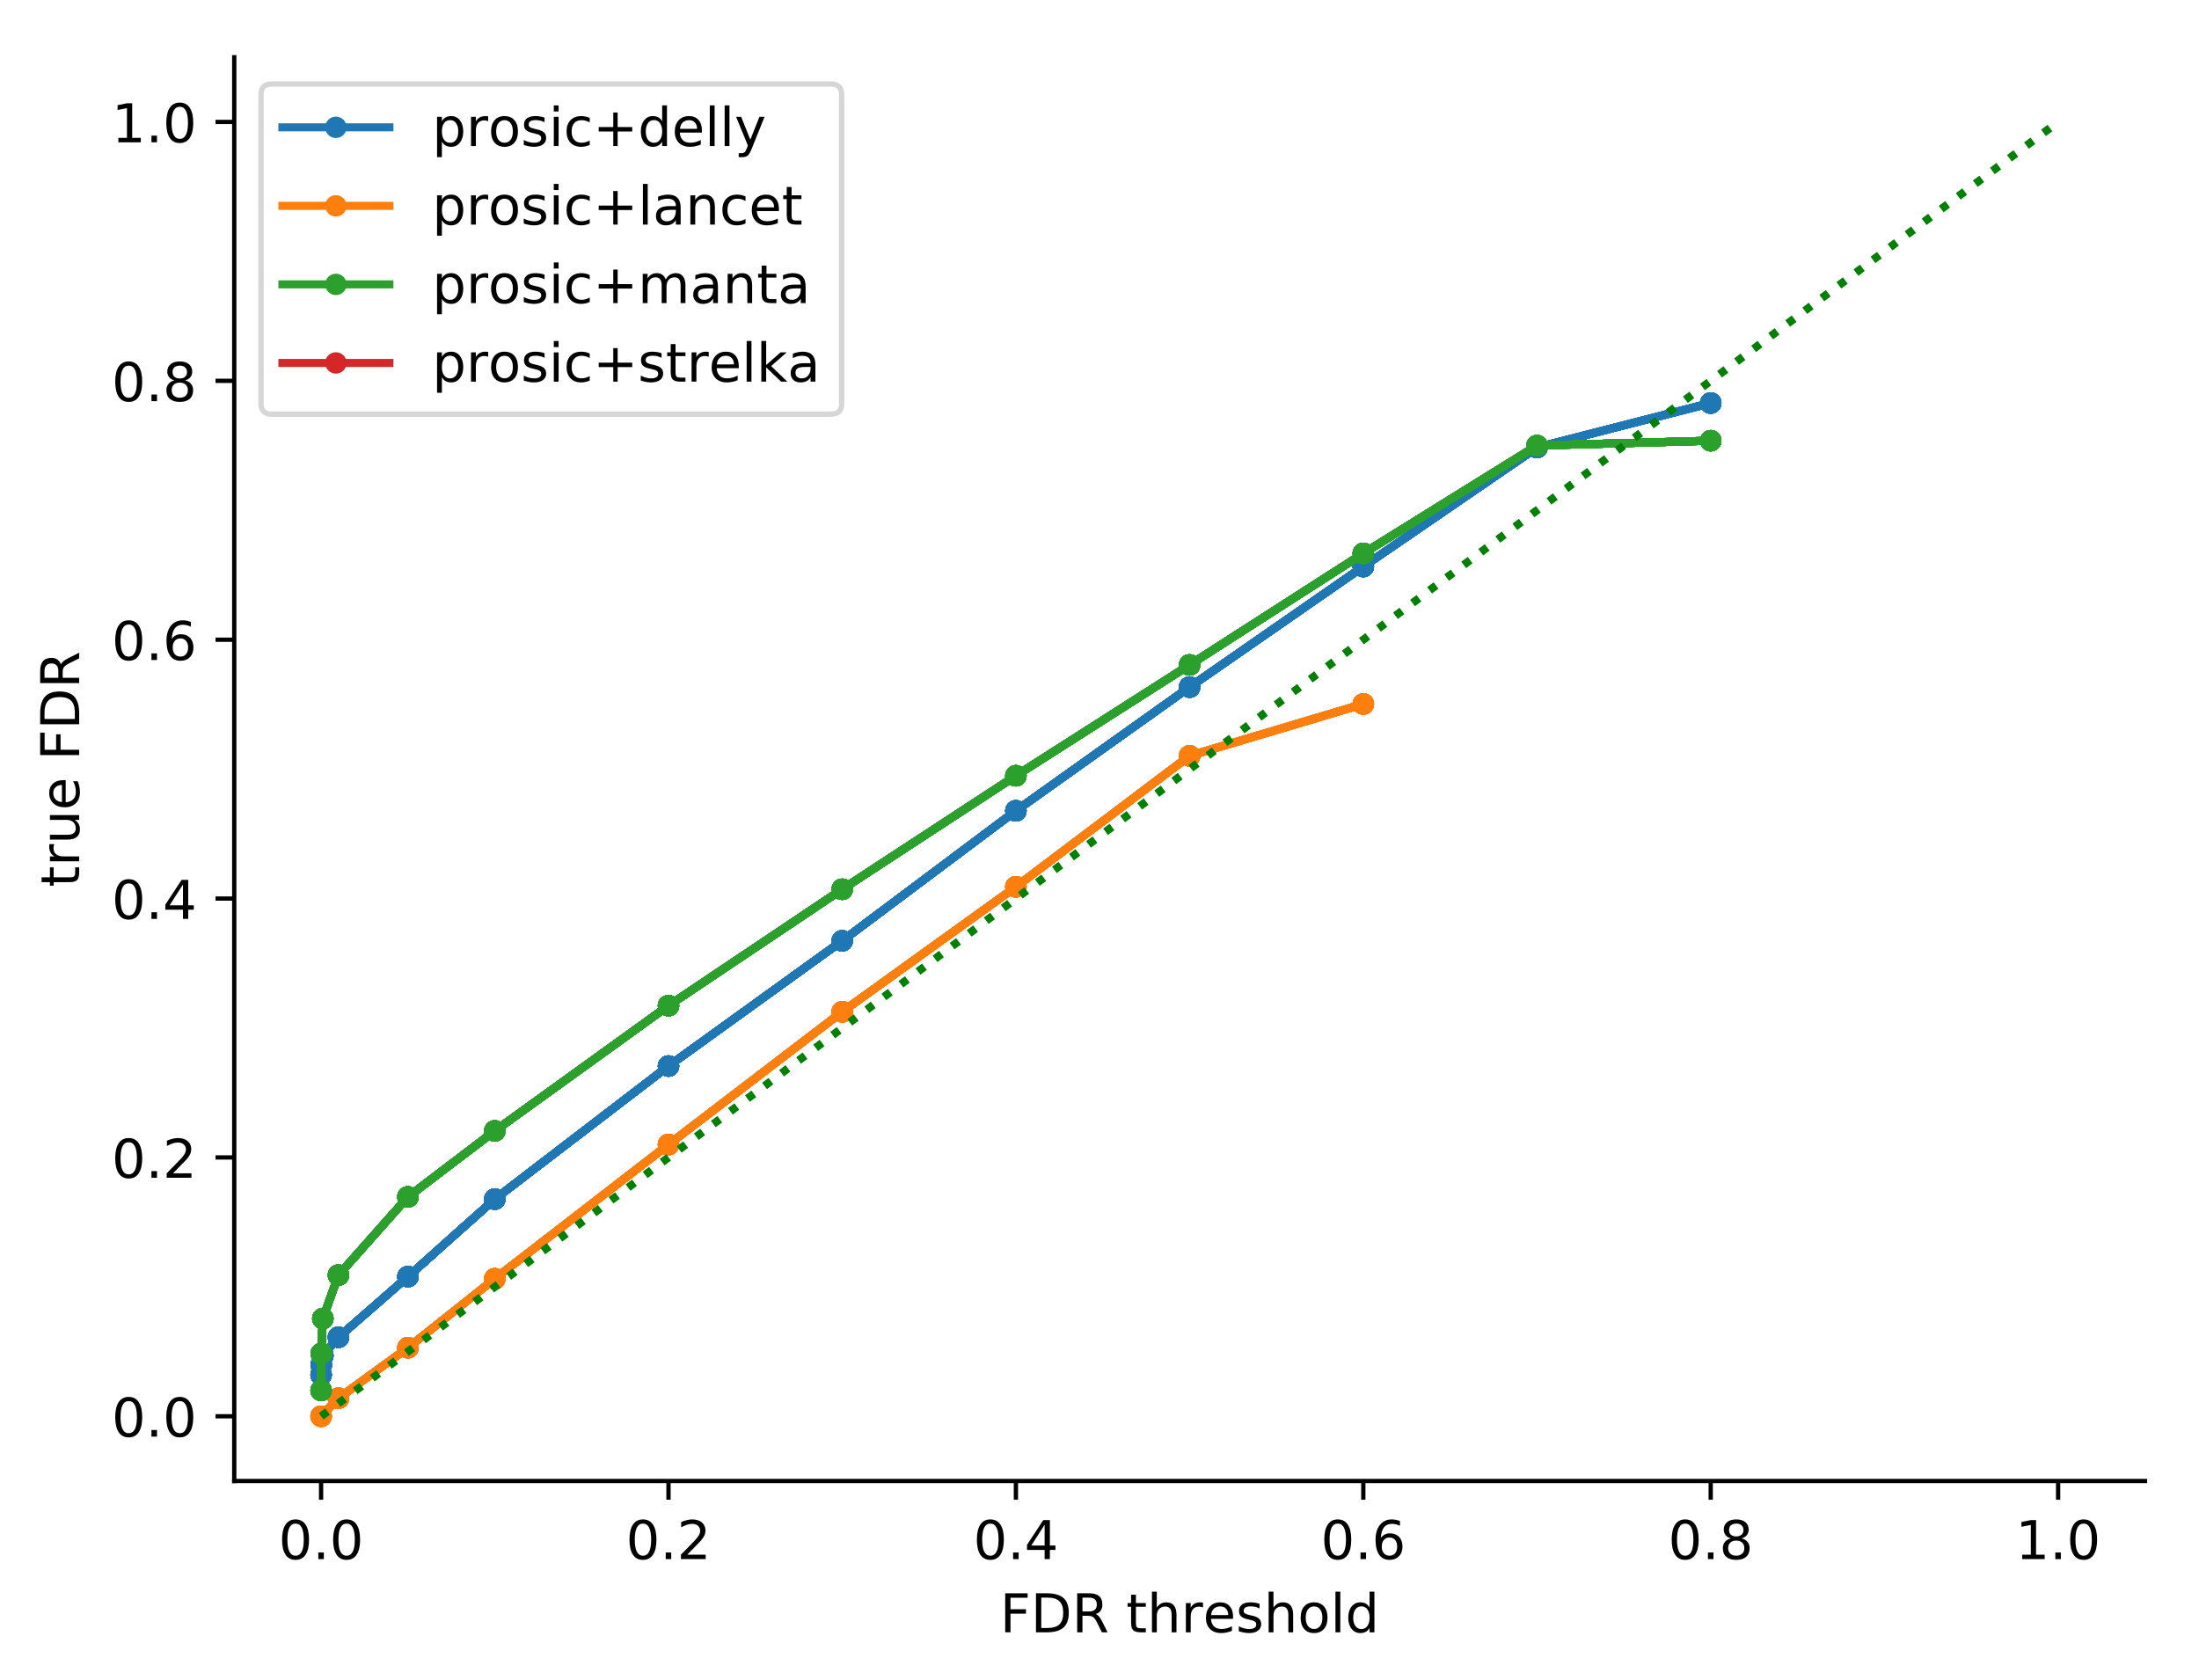 <?xml version="1.0" encoding="utf-8" standalone="no"?>
<!DOCTYPE svg PUBLIC "-//W3C//DTD SVG 1.1//EN"
  "http://www.w3.org/Graphics/SVG/1.1/DTD/svg11.dtd">
<!-- Created with matplotlib (http://matplotlib.org/) -->
<svg height="314pt" version="1.1" viewBox="0 0 411 314" width="411pt" xmlns="http://www.w3.org/2000/svg" xmlns:xlink="http://www.w3.org/1999/xlink">
 <defs>
  <style type="text/css">
*{stroke-linecap:butt;stroke-linejoin:round;}
  </style>
 </defs>
 <g id="figure_1">
  <g id="patch_1">
   <path d="M 0 314.368 
L 411.601 314.368 
L 411.601 0 
L 0 0 
z
" style="fill:#ffffff;"/>
  </g>
  <g id="axes_1">
   <g id="patch_2">
    <path d="M 43.781 276.812 
L 400.901 276.812 
L 400.901 10.7 
L 43.781 10.7 
z
" style="fill:#ffffff;"/>
   </g>
   <g id="matplotlib.axis_1">
    <g id="xtick_1">
     <g id="line2d_1">
      <defs>
       <path d="M 0 0 
L 0 3.5 
" id="m0e6f0a21a7" style="stroke:#000000;stroke-width:0.8;"/>
      </defs>
      <g>
       <use style="stroke:#000000;stroke-width:0.8;" x="60.014" xlink:href="#m0e6f0a21a7" y="276.812"/>
      </g>
     </g>
     <g id="text_1">
      <!-- 0.0 -->
      <defs>
       <path d="M 31.781 66.406 
Q 24.172 66.406 20.328 58.906 
Q 16.5 51.422 16.5 36.375 
Q 16.5 21.391 20.328 13.891 
Q 24.172 6.391 31.781 6.391 
Q 39.453 6.391 43.281 13.891 
Q 47.125 21.391 47.125 36.375 
Q 47.125 51.422 43.281 58.906 
Q 39.453 66.406 31.781 66.406 
z
M 31.781 74.219 
Q 44.047 74.219 50.516 64.516 
Q 56.984 54.828 56.984 36.375 
Q 56.984 17.969 50.516 8.266 
Q 44.047 -1.422 31.781 -1.422 
Q 19.531 -1.422 13.062 8.266 
Q 6.594 17.969 6.594 36.375 
Q 6.594 54.828 13.062 64.516 
Q 19.531 74.219 31.781 74.219 
z
" id="DejaVuSans-30"/>
       <path d="M 10.688 12.406 
L 21 12.406 
L 21 0 
L 10.688 0 
z
" id="DejaVuSans-2e"/>
      </defs>
      <g transform="translate(52.062 291.41)scale(0.1 -0.1)">
       <use xlink:href="#DejaVuSans-30"/>
       <use x="63.623" xlink:href="#DejaVuSans-2e"/>
       <use x="95.41" xlink:href="#DejaVuSans-30"/>
      </g>
     </g>
    </g>
    <g id="xtick_2">
     <g id="line2d_2">
      <g>
       <use style="stroke:#000000;stroke-width:0.8;" x="124.945" xlink:href="#m0e6f0a21a7" y="276.812"/>
      </g>
     </g>
     <g id="text_2">
      <!-- 0.2 -->
      <defs>
       <path d="M 19.188 8.297 
L 53.609 8.297 
L 53.609 0 
L 7.328 0 
L 7.328 8.297 
Q 12.938 14.109 22.625 23.891 
Q 32.328 33.688 34.812 36.531 
Q 39.547 41.844 41.422 45.531 
Q 43.312 49.219 43.312 52.781 
Q 43.312 58.594 39.234 62.25 
Q 35.156 65.922 28.609 65.922 
Q 23.969 65.922 18.812 64.312 
Q 13.672 62.703 7.812 59.422 
L 7.812 69.391 
Q 13.766 71.781 18.938 73 
Q 24.125 74.219 28.422 74.219 
Q 39.75 74.219 46.484 68.547 
Q 53.219 62.891 53.219 53.422 
Q 53.219 48.922 51.531 44.891 
Q 49.859 40.875 45.406 35.406 
Q 44.188 33.984 37.641 27.219 
Q 31.109 20.453 19.188 8.297 
z
" id="DejaVuSans-32"/>
      </defs>
      <g transform="translate(116.993 291.41)scale(0.1 -0.1)">
       <use xlink:href="#DejaVuSans-30"/>
       <use x="63.623" xlink:href="#DejaVuSans-2e"/>
       <use x="95.41" xlink:href="#DejaVuSans-32"/>
      </g>
     </g>
    </g>
    <g id="xtick_3">
     <g id="line2d_3">
      <g>
       <use style="stroke:#000000;stroke-width:0.8;" x="189.876" xlink:href="#m0e6f0a21a7" y="276.812"/>
      </g>
     </g>
     <g id="text_3">
      <!-- 0.4 -->
      <defs>
       <path d="M 37.797 64.312 
L 12.891 25.391 
L 37.797 25.391 
z
M 35.203 72.906 
L 47.609 72.906 
L 47.609 25.391 
L 58.016 25.391 
L 58.016 17.188 
L 47.609 17.188 
L 47.609 0 
L 37.797 0 
L 37.797 17.188 
L 4.891 17.188 
L 4.891 26.703 
z
" id="DejaVuSans-34"/>
      </defs>
      <g transform="translate(181.924 291.41)scale(0.1 -0.1)">
       <use xlink:href="#DejaVuSans-30"/>
       <use x="63.623" xlink:href="#DejaVuSans-2e"/>
       <use x="95.41" xlink:href="#DejaVuSans-34"/>
      </g>
     </g>
    </g>
    <g id="xtick_4">
     <g id="line2d_4">
      <g>
       <use style="stroke:#000000;stroke-width:0.8;" x="254.807" xlink:href="#m0e6f0a21a7" y="276.812"/>
      </g>
     </g>
     <g id="text_4">
      <!-- 0.6 -->
      <defs>
       <path d="M 33.016 40.375 
Q 26.375 40.375 22.484 35.828 
Q 18.609 31.297 18.609 23.391 
Q 18.609 15.531 22.484 10.953 
Q 26.375 6.391 33.016 6.391 
Q 39.656 6.391 43.531 10.953 
Q 47.406 15.531 47.406 23.391 
Q 47.406 31.297 43.531 35.828 
Q 39.656 40.375 33.016 40.375 
z
M 52.594 71.297 
L 52.594 62.312 
Q 48.875 64.062 45.094 64.984 
Q 41.312 65.922 37.594 65.922 
Q 27.828 65.922 22.672 59.328 
Q 17.531 52.734 16.797 39.406 
Q 19.672 43.656 24.016 45.922 
Q 28.375 48.188 33.594 48.188 
Q 44.578 48.188 50.953 41.516 
Q 57.328 34.859 57.328 23.391 
Q 57.328 12.156 50.688 5.359 
Q 44.047 -1.422 33.016 -1.422 
Q 20.359 -1.422 13.672 8.266 
Q 6.984 17.969 6.984 36.375 
Q 6.984 53.656 15.188 63.938 
Q 23.391 74.219 37.203 74.219 
Q 40.922 74.219 44.703 73.484 
Q 48.484 72.75 52.594 71.297 
z
" id="DejaVuSans-36"/>
      </defs>
      <g transform="translate(246.855 291.41)scale(0.1 -0.1)">
       <use xlink:href="#DejaVuSans-30"/>
       <use x="63.623" xlink:href="#DejaVuSans-2e"/>
       <use x="95.41" xlink:href="#DejaVuSans-36"/>
      </g>
     </g>
    </g>
    <g id="xtick_5">
     <g id="line2d_5">
      <g>
       <use style="stroke:#000000;stroke-width:0.8;" x="319.738" xlink:href="#m0e6f0a21a7" y="276.812"/>
      </g>
     </g>
     <g id="text_5">
      <!-- 0.8 -->
      <defs>
       <path d="M 31.781 34.625 
Q 24.75 34.625 20.719 30.859 
Q 16.703 27.094 16.703 20.516 
Q 16.703 13.922 20.719 10.156 
Q 24.75 6.391 31.781 6.391 
Q 38.812 6.391 42.859 10.172 
Q 46.922 13.969 46.922 20.516 
Q 46.922 27.094 42.891 30.859 
Q 38.875 34.625 31.781 34.625 
z
M 21.922 38.812 
Q 15.578 40.375 12.031 44.719 
Q 8.5 49.078 8.5 55.328 
Q 8.5 64.062 14.719 69.141 
Q 20.953 74.219 31.781 74.219 
Q 42.672 74.219 48.875 69.141 
Q 55.078 64.062 55.078 55.328 
Q 55.078 49.078 51.531 44.719 
Q 48 40.375 41.703 38.812 
Q 48.828 37.156 52.797 32.312 
Q 56.781 27.484 56.781 20.516 
Q 56.781 9.906 50.312 4.234 
Q 43.844 -1.422 31.781 -1.422 
Q 19.734 -1.422 13.25 4.234 
Q 6.781 9.906 6.781 20.516 
Q 6.781 27.484 10.781 32.312 
Q 14.797 37.156 21.922 38.812 
z
M 18.312 54.391 
Q 18.312 48.734 21.844 45.562 
Q 25.391 42.391 31.781 42.391 
Q 38.141 42.391 41.719 45.562 
Q 45.312 48.734 45.312 54.391 
Q 45.312 60.062 41.719 63.234 
Q 38.141 66.406 31.781 66.406 
Q 25.391 66.406 21.844 63.234 
Q 18.312 60.062 18.312 54.391 
z
" id="DejaVuSans-38"/>
      </defs>
      <g transform="translate(311.786 291.41)scale(0.1 -0.1)">
       <use xlink:href="#DejaVuSans-30"/>
       <use x="63.623" xlink:href="#DejaVuSans-2e"/>
       <use x="95.41" xlink:href="#DejaVuSans-38"/>
      </g>
     </g>
    </g>
    <g id="xtick_6">
     <g id="line2d_6">
      <g>
       <use style="stroke:#000000;stroke-width:0.8;" x="384.669" xlink:href="#m0e6f0a21a7" y="276.812"/>
      </g>
     </g>
     <g id="text_6">
      <!-- 1.0 -->
      <defs>
       <path d="M 12.406 8.297 
L 28.516 8.297 
L 28.516 63.922 
L 10.984 60.406 
L 10.984 69.391 
L 28.422 72.906 
L 38.281 72.906 
L 38.281 8.297 
L 54.391 8.297 
L 54.391 0 
L 12.406 0 
z
" id="DejaVuSans-31"/>
      </defs>
      <g transform="translate(376.717 291.41)scale(0.1 -0.1)">
       <use xlink:href="#DejaVuSans-31"/>
       <use x="63.623" xlink:href="#DejaVuSans-2e"/>
       <use x="95.41" xlink:href="#DejaVuSans-30"/>
      </g>
     </g>
    </g>
    <g id="text_7">
     <!-- FDR threshold -->
     <defs>
      <path d="M 9.812 72.906 
L 51.703 72.906 
L 51.703 64.594 
L 19.672 64.594 
L 19.672 43.109 
L 48.578 43.109 
L 48.578 34.812 
L 19.672 34.812 
L 19.672 0 
L 9.812 0 
z
" id="DejaVuSans-46"/>
      <path d="M 19.672 64.797 
L 19.672 8.109 
L 31.594 8.109 
Q 46.688 8.109 53.688 14.938 
Q 60.688 21.781 60.688 36.531 
Q 60.688 51.172 53.688 57.984 
Q 46.688 64.797 31.594 64.797 
z
M 9.812 72.906 
L 30.078 72.906 
Q 51.266 72.906 61.172 64.094 
Q 71.094 55.281 71.094 36.531 
Q 71.094 17.672 61.125 8.828 
Q 51.172 0 30.078 0 
L 9.812 0 
z
" id="DejaVuSans-44"/>
      <path d="M 44.391 34.188 
Q 47.562 33.109 50.562 29.594 
Q 53.562 26.078 56.594 19.922 
L 66.609 0 
L 56 0 
L 46.688 18.703 
Q 43.062 26.031 39.672 28.422 
Q 36.281 30.812 30.422 30.812 
L 19.672 30.812 
L 19.672 0 
L 9.812 0 
L 9.812 72.906 
L 32.078 72.906 
Q 44.578 72.906 50.734 67.672 
Q 56.891 62.453 56.891 51.906 
Q 56.891 45.016 53.688 40.469 
Q 50.484 35.938 44.391 34.188 
z
M 19.672 64.797 
L 19.672 38.922 
L 32.078 38.922 
Q 39.203 38.922 42.844 42.219 
Q 46.484 45.516 46.484 51.906 
Q 46.484 58.297 42.844 61.547 
Q 39.203 64.797 32.078 64.797 
z
" id="DejaVuSans-52"/>
      <path id="DejaVuSans-20"/>
      <path d="M 18.312 70.219 
L 18.312 54.688 
L 36.812 54.688 
L 36.812 47.703 
L 18.312 47.703 
L 18.312 18.016 
Q 18.312 11.328 20.141 9.422 
Q 21.969 7.516 27.594 7.516 
L 36.812 7.516 
L 36.812 0 
L 27.594 0 
Q 17.188 0 13.234 3.875 
Q 9.281 7.766 9.281 18.016 
L 9.281 47.703 
L 2.688 47.703 
L 2.688 54.688 
L 9.281 54.688 
L 9.281 70.219 
z
" id="DejaVuSans-74"/>
      <path d="M 54.891 33.016 
L 54.891 0 
L 45.906 0 
L 45.906 32.719 
Q 45.906 40.484 42.875 44.328 
Q 39.844 48.188 33.797 48.188 
Q 26.516 48.188 22.312 43.547 
Q 18.109 38.922 18.109 30.906 
L 18.109 0 
L 9.078 0 
L 9.078 75.984 
L 18.109 75.984 
L 18.109 46.188 
Q 21.344 51.125 25.703 53.562 
Q 30.078 56 35.797 56 
Q 45.219 56 50.047 50.172 
Q 54.891 44.344 54.891 33.016 
z
" id="DejaVuSans-68"/>
      <path d="M 41.109 46.297 
Q 39.594 47.172 37.812 47.578 
Q 36.031 48 33.891 48 
Q 26.266 48 22.188 43.047 
Q 18.109 38.094 18.109 28.812 
L 18.109 0 
L 9.078 0 
L 9.078 54.688 
L 18.109 54.688 
L 18.109 46.188 
Q 20.953 51.172 25.484 53.578 
Q 30.031 56 36.531 56 
Q 37.453 56 38.578 55.875 
Q 39.703 55.766 41.062 55.516 
z
" id="DejaVuSans-72"/>
      <path d="M 56.203 29.594 
L 56.203 25.203 
L 14.891 25.203 
Q 15.484 15.922 20.484 11.062 
Q 25.484 6.203 34.422 6.203 
Q 39.594 6.203 44.453 7.469 
Q 49.312 8.734 54.109 11.281 
L 54.109 2.781 
Q 49.266 0.734 44.188 -0.344 
Q 39.109 -1.422 33.891 -1.422 
Q 20.797 -1.422 13.156 6.188 
Q 5.516 13.812 5.516 26.812 
Q 5.516 40.234 12.766 48.109 
Q 20.016 56 32.328 56 
Q 43.359 56 49.781 48.891 
Q 56.203 41.797 56.203 29.594 
z
M 47.219 32.234 
Q 47.125 39.594 43.094 43.984 
Q 39.062 48.391 32.422 48.391 
Q 24.906 48.391 20.391 44.141 
Q 15.875 39.891 15.188 32.172 
z
" id="DejaVuSans-65"/>
      <path d="M 44.281 53.078 
L 44.281 44.578 
Q 40.484 46.531 36.375 47.5 
Q 32.281 48.484 27.875 48.484 
Q 21.188 48.484 17.844 46.438 
Q 14.5 44.391 14.5 40.281 
Q 14.5 37.156 16.891 35.375 
Q 19.281 33.594 26.516 31.984 
L 29.594 31.297 
Q 39.156 29.25 43.188 25.516 
Q 47.219 21.781 47.219 15.094 
Q 47.219 7.469 41.188 3.016 
Q 35.156 -1.422 24.609 -1.422 
Q 20.219 -1.422 15.453 -0.562 
Q 10.688 0.297 5.422 2 
L 5.422 11.281 
Q 10.406 8.688 15.234 7.391 
Q 20.062 6.109 24.812 6.109 
Q 31.156 6.109 34.562 8.281 
Q 37.984 10.453 37.984 14.406 
Q 37.984 18.062 35.516 20.016 
Q 33.062 21.969 24.703 23.781 
L 21.578 24.516 
Q 13.234 26.266 9.516 29.906 
Q 5.812 33.547 5.812 39.891 
Q 5.812 47.609 11.281 51.797 
Q 16.75 56 26.812 56 
Q 31.781 56 36.172 55.266 
Q 40.578 54.547 44.281 53.078 
z
" id="DejaVuSans-73"/>
      <path d="M 30.609 48.391 
Q 23.391 48.391 19.188 42.75 
Q 14.984 37.109 14.984 27.297 
Q 14.984 17.484 19.156 11.844 
Q 23.344 6.203 30.609 6.203 
Q 37.797 6.203 41.984 11.859 
Q 46.188 17.531 46.188 27.297 
Q 46.188 37.016 41.984 42.703 
Q 37.797 48.391 30.609 48.391 
z
M 30.609 56 
Q 42.328 56 49.016 48.375 
Q 55.719 40.766 55.719 27.297 
Q 55.719 13.875 49.016 6.219 
Q 42.328 -1.422 30.609 -1.422 
Q 18.844 -1.422 12.172 6.219 
Q 5.516 13.875 5.516 27.297 
Q 5.516 40.766 12.172 48.375 
Q 18.844 56 30.609 56 
z
" id="DejaVuSans-6f"/>
      <path d="M 9.422 75.984 
L 18.406 75.984 
L 18.406 0 
L 9.422 0 
z
" id="DejaVuSans-6c"/>
      <path d="M 45.406 46.391 
L 45.406 75.984 
L 54.391 75.984 
L 54.391 0 
L 45.406 0 
L 45.406 8.203 
Q 42.578 3.328 38.25 0.953 
Q 33.938 -1.422 27.875 -1.422 
Q 17.969 -1.422 11.734 6.484 
Q 5.516 14.406 5.516 27.297 
Q 5.516 40.188 11.734 48.094 
Q 17.969 56 27.875 56 
Q 33.938 56 38.25 53.625 
Q 42.578 51.266 45.406 46.391 
z
M 14.797 27.297 
Q 14.797 17.391 18.875 11.75 
Q 22.953 6.109 30.078 6.109 
Q 37.203 6.109 41.297 11.75 
Q 45.406 17.391 45.406 27.297 
Q 45.406 37.203 41.297 42.844 
Q 37.203 48.484 30.078 48.484 
Q 22.953 48.484 18.875 42.844 
Q 14.797 37.203 14.797 27.297 
z
" id="DejaVuSans-64"/>
     </defs>
     <g transform="translate(186.897 305.089)scale(0.1 -0.1)">
      <use xlink:href="#DejaVuSans-46"/>
      <use x="57.52" xlink:href="#DejaVuSans-44"/>
      <use x="134.521" xlink:href="#DejaVuSans-52"/>
      <use x="204.004" xlink:href="#DejaVuSans-20"/>
      <use x="235.791" xlink:href="#DejaVuSans-74"/>
      <use x="275" xlink:href="#DejaVuSans-68"/>
      <use x="338.379" xlink:href="#DejaVuSans-72"/>
      <use x="379.461" xlink:href="#DejaVuSans-65"/>
      <use x="440.984" xlink:href="#DejaVuSans-73"/>
      <use x="493.084" xlink:href="#DejaVuSans-68"/>
      <use x="556.463" xlink:href="#DejaVuSans-6f"/>
      <use x="617.645" xlink:href="#DejaVuSans-6c"/>
      <use x="645.428" xlink:href="#DejaVuSans-64"/>
     </g>
    </g>
   </g>
   <g id="matplotlib.axis_2">
    <g id="ytick_1">
     <g id="line2d_7">
      <defs>
       <path d="M 0 0 
L -3.5 0 
" id="m33c24164b1" style="stroke:#000000;stroke-width:0.8;"/>
      </defs>
      <g>
       <use style="stroke:#000000;stroke-width:0.8;" x="43.781" xlink:href="#m33c24164b1" y="264.716"/>
      </g>
     </g>
     <g id="text_8">
      <!-- 0.0 -->
      <g transform="translate(20.878 268.515)scale(0.1 -0.1)">
       <use xlink:href="#DejaVuSans-30"/>
       <use x="63.623" xlink:href="#DejaVuSans-2e"/>
       <use x="95.41" xlink:href="#DejaVuSans-30"/>
      </g>
     </g>
    </g>
    <g id="ytick_2">
     <g id="line2d_8">
      <g>
       <use style="stroke:#000000;stroke-width:0.8;" x="43.781" xlink:href="#m33c24164b1" y="216.332"/>
      </g>
     </g>
     <g id="text_9">
      <!-- 0.2 -->
      <g transform="translate(20.878 220.131)scale(0.1 -0.1)">
       <use xlink:href="#DejaVuSans-30"/>
       <use x="63.623" xlink:href="#DejaVuSans-2e"/>
       <use x="95.41" xlink:href="#DejaVuSans-32"/>
      </g>
     </g>
    </g>
    <g id="ytick_3">
     <g id="line2d_9">
      <g>
       <use style="stroke:#000000;stroke-width:0.8;" x="43.781" xlink:href="#m33c24164b1" y="167.948"/>
      </g>
     </g>
     <g id="text_10">
      <!-- 0.4 -->
      <g transform="translate(20.878 171.747)scale(0.1 -0.1)">
       <use xlink:href="#DejaVuSans-30"/>
       <use x="63.623" xlink:href="#DejaVuSans-2e"/>
       <use x="95.41" xlink:href="#DejaVuSans-34"/>
      </g>
     </g>
    </g>
    <g id="ytick_4">
     <g id="line2d_10">
      <g>
       <use style="stroke:#000000;stroke-width:0.8;" x="43.781" xlink:href="#m33c24164b1" y="119.564"/>
      </g>
     </g>
     <g id="text_11">
      <!-- 0.6 -->
      <g transform="translate(20.878 123.363)scale(0.1 -0.1)">
       <use xlink:href="#DejaVuSans-30"/>
       <use x="63.623" xlink:href="#DejaVuSans-2e"/>
       <use x="95.41" xlink:href="#DejaVuSans-36"/>
      </g>
     </g>
    </g>
    <g id="ytick_5">
     <g id="line2d_11">
      <g>
       <use style="stroke:#000000;stroke-width:0.8;" x="43.781" xlink:href="#m33c24164b1" y="71.18"/>
      </g>
     </g>
     <g id="text_12">
      <!-- 0.8 -->
      <g transform="translate(20.878 74.979)scale(0.1 -0.1)">
       <use xlink:href="#DejaVuSans-30"/>
       <use x="63.623" xlink:href="#DejaVuSans-2e"/>
       <use x="95.41" xlink:href="#DejaVuSans-38"/>
      </g>
     </g>
    </g>
    <g id="ytick_6">
     <g id="line2d_12">
      <g>
       <use style="stroke:#000000;stroke-width:0.8;" x="43.781" xlink:href="#m33c24164b1" y="22.796"/>
      </g>
     </g>
     <g id="text_13">
      <!-- 1.0 -->
      <g transform="translate(20.878 26.595)scale(0.1 -0.1)">
       <use xlink:href="#DejaVuSans-31"/>
       <use x="63.623" xlink:href="#DejaVuSans-2e"/>
       <use x="95.41" xlink:href="#DejaVuSans-30"/>
      </g>
     </g>
    </g>
    <g id="text_14">
     <!-- true FDR -->
     <defs>
      <path d="M 8.5 21.578 
L 8.5 54.688 
L 17.484 54.688 
L 17.484 21.922 
Q 17.484 14.156 20.5 10.266 
Q 23.531 6.391 29.594 6.391 
Q 36.859 6.391 41.078 11.031 
Q 45.312 15.672 45.312 23.688 
L 45.312 54.688 
L 54.297 54.688 
L 54.297 0 
L 45.312 0 
L 45.312 8.406 
Q 42.047 3.422 37.719 1 
Q 33.406 -1.422 27.688 -1.422 
Q 18.266 -1.422 13.375 4.438 
Q 8.5 10.297 8.5 21.578 
z
M 31.109 56 
z
" id="DejaVuSans-75"/>
     </defs>
     <g transform="translate(14.798 165.806)rotate(-90)scale(0.1 -0.1)">
      <use xlink:href="#DejaVuSans-74"/>
      <use x="39.209" xlink:href="#DejaVuSans-72"/>
      <use x="80.322" xlink:href="#DejaVuSans-75"/>
      <use x="143.701" xlink:href="#DejaVuSans-65"/>
      <use x="205.225" xlink:href="#DejaVuSans-20"/>
      <use x="237.012" xlink:href="#DejaVuSans-46"/>
      <use x="294.531" xlink:href="#DejaVuSans-44"/>
      <use x="371.533" xlink:href="#DejaVuSans-52"/>
     </g>
    </g>
   </g>
   <g id="line2d_13">
    <path clip-path="url(#p0fd8b248af)" d="M 60.017 256.975 
L 60.046 255.116 
L 60.339 253.376 
L 63.261 249.942 
L 76.247 238.61 
L 92.479 224.125 
L 124.945 199.255 
L 157.41 175.847 
L 189.876 151.543 
L 222.341 128.423 
L 254.807 105.893 
L 287.272 83.644 
L 319.738 75.332 
" style="fill:none;stroke:#1f77b4;stroke-linecap:square;stroke-width:1.5;"/>
    <defs>
     <path d="M 0 1.5 
C 0.398 1.5 0.779 1.342 1.061 1.061 
C 1.342 0.779 1.5 0.398 1.5 0 
C 1.5 -0.398 1.342 -0.779 1.061 -1.061 
C 0.779 -1.342 0.398 -1.5 0 -1.5 
C -0.398 -1.5 -0.779 -1.342 -1.061 -1.061 
C -1.342 -0.779 -1.5 -0.398 -1.5 0 
C -1.5 0.398 -1.342 0.779 -1.061 1.061 
C -0.779 1.342 -0.398 1.5 0 1.5 
z
" id="m1c05c72b9e" style="stroke:#1f77b4;"/>
    </defs>
    <g clip-path="url(#p0fd8b248af)">
     <use style="fill:#1f77b4;stroke:#1f77b4;" x="60.017" xlink:href="#m1c05c72b9e" y="256.975"/>
     <use style="fill:#1f77b4;stroke:#1f77b4;" x="60.046" xlink:href="#m1c05c72b9e" y="255.116"/>
     <use style="fill:#1f77b4;stroke:#1f77b4;" x="60.339" xlink:href="#m1c05c72b9e" y="253.376"/>
     <use style="fill:#1f77b4;stroke:#1f77b4;" x="63.261" xlink:href="#m1c05c72b9e" y="249.942"/>
     <use style="fill:#1f77b4;stroke:#1f77b4;" x="76.247" xlink:href="#m1c05c72b9e" y="238.61"/>
     <use style="fill:#1f77b4;stroke:#1f77b4;" x="92.479" xlink:href="#m1c05c72b9e" y="224.125"/>
     <use style="fill:#1f77b4;stroke:#1f77b4;" x="124.945" xlink:href="#m1c05c72b9e" y="199.255"/>
     <use style="fill:#1f77b4;stroke:#1f77b4;" x="157.41" xlink:href="#m1c05c72b9e" y="175.847"/>
     <use style="fill:#1f77b4;stroke:#1f77b4;" x="189.876" xlink:href="#m1c05c72b9e" y="151.543"/>
     <use style="fill:#1f77b4;stroke:#1f77b4;" x="222.341" xlink:href="#m1c05c72b9e" y="128.423"/>
     <use style="fill:#1f77b4;stroke:#1f77b4;" x="254.807" xlink:href="#m1c05c72b9e" y="105.893"/>
     <use style="fill:#1f77b4;stroke:#1f77b4;" x="287.272" xlink:href="#m1c05c72b9e" y="83.644"/>
     <use style="fill:#1f77b4;stroke:#1f77b4;" x="319.738" xlink:href="#m1c05c72b9e" y="75.332"/>
    </g>
   </g>
   <g id="line2d_14">
    <path clip-path="url(#p0fd8b248af)" d="M 60.017 256.975 
L 60.046 255.116 
L 60.339 253.376 
L 63.261 249.942 
L 76.247 238.61 
L 92.479 224.125 
L 124.945 199.255 
L 157.41 175.847 
L 189.876 151.543 
L 222.341 128.423 
L 254.807 105.893 
L 287.272 83.644 
L 319.738 75.332 
" style="fill:none;stroke:#1f77b4;stroke-linecap:square;stroke-width:1.5;"/>
    <g clip-path="url(#p0fd8b248af)">
     <use style="fill:#1f77b4;stroke:#1f77b4;" x="60.017" xlink:href="#m1c05c72b9e" y="256.975"/>
     <use style="fill:#1f77b4;stroke:#1f77b4;" x="60.046" xlink:href="#m1c05c72b9e" y="255.116"/>
     <use style="fill:#1f77b4;stroke:#1f77b4;" x="60.339" xlink:href="#m1c05c72b9e" y="253.376"/>
     <use style="fill:#1f77b4;stroke:#1f77b4;" x="63.261" xlink:href="#m1c05c72b9e" y="249.942"/>
     <use style="fill:#1f77b4;stroke:#1f77b4;" x="76.247" xlink:href="#m1c05c72b9e" y="238.61"/>
     <use style="fill:#1f77b4;stroke:#1f77b4;" x="92.479" xlink:href="#m1c05c72b9e" y="224.125"/>
     <use style="fill:#1f77b4;stroke:#1f77b4;" x="124.945" xlink:href="#m1c05c72b9e" y="199.255"/>
     <use style="fill:#1f77b4;stroke:#1f77b4;" x="157.41" xlink:href="#m1c05c72b9e" y="175.847"/>
     <use style="fill:#1f77b4;stroke:#1f77b4;" x="189.876" xlink:href="#m1c05c72b9e" y="151.543"/>
     <use style="fill:#1f77b4;stroke:#1f77b4;" x="222.341" xlink:href="#m1c05c72b9e" y="128.423"/>
     <use style="fill:#1f77b4;stroke:#1f77b4;" x="254.807" xlink:href="#m1c05c72b9e" y="105.893"/>
     <use style="fill:#1f77b4;stroke:#1f77b4;" x="287.272" xlink:href="#m1c05c72b9e" y="83.644"/>
     <use style="fill:#1f77b4;stroke:#1f77b4;" x="319.738" xlink:href="#m1c05c72b9e" y="75.332"/>
    </g>
   </g>
   <g id="line2d_15">
    <path clip-path="url(#p0fd8b248af)" d="M 60.017 256.975 
L 60.046 255.116 
L 60.339 253.376 
L 63.261 249.942 
L 76.247 238.61 
L 92.479 224.125 
L 124.945 199.255 
L 157.41 175.847 
L 189.876 151.543 
L 222.341 128.423 
L 254.807 105.893 
L 287.272 83.644 
L 319.738 75.332 
" style="fill:none;stroke:#1f77b4;stroke-linecap:square;stroke-width:1.5;"/>
    <g clip-path="url(#p0fd8b248af)">
     <use style="fill:#1f77b4;stroke:#1f77b4;" x="60.017" xlink:href="#m1c05c72b9e" y="256.975"/>
     <use style="fill:#1f77b4;stroke:#1f77b4;" x="60.046" xlink:href="#m1c05c72b9e" y="255.116"/>
     <use style="fill:#1f77b4;stroke:#1f77b4;" x="60.339" xlink:href="#m1c05c72b9e" y="253.376"/>
     <use style="fill:#1f77b4;stroke:#1f77b4;" x="63.261" xlink:href="#m1c05c72b9e" y="249.942"/>
     <use style="fill:#1f77b4;stroke:#1f77b4;" x="76.247" xlink:href="#m1c05c72b9e" y="238.61"/>
     <use style="fill:#1f77b4;stroke:#1f77b4;" x="92.479" xlink:href="#m1c05c72b9e" y="224.125"/>
     <use style="fill:#1f77b4;stroke:#1f77b4;" x="124.945" xlink:href="#m1c05c72b9e" y="199.255"/>
     <use style="fill:#1f77b4;stroke:#1f77b4;" x="157.41" xlink:href="#m1c05c72b9e" y="175.847"/>
     <use style="fill:#1f77b4;stroke:#1f77b4;" x="189.876" xlink:href="#m1c05c72b9e" y="151.543"/>
     <use style="fill:#1f77b4;stroke:#1f77b4;" x="222.341" xlink:href="#m1c05c72b9e" y="128.423"/>
     <use style="fill:#1f77b4;stroke:#1f77b4;" x="254.807" xlink:href="#m1c05c72b9e" y="105.893"/>
     <use style="fill:#1f77b4;stroke:#1f77b4;" x="287.272" xlink:href="#m1c05c72b9e" y="83.644"/>
     <use style="fill:#1f77b4;stroke:#1f77b4;" x="319.738" xlink:href="#m1c05c72b9e" y="75.332"/>
    </g>
   </g>
   <g id="line2d_16">
    <path clip-path="url(#p0fd8b248af)" d="M 60.017 256.975 
L 60.046 255.116 
L 60.339 253.376 
L 63.261 249.942 
L 76.247 238.61 
L 92.479 224.125 
L 124.945 199.255 
L 157.41 175.847 
L 189.876 151.543 
L 222.341 128.423 
L 254.807 105.893 
L 287.272 83.644 
L 319.738 75.332 
" style="fill:none;stroke:#1f77b4;stroke-linecap:square;stroke-width:1.5;"/>
    <g clip-path="url(#p0fd8b248af)">
     <use style="fill:#1f77b4;stroke:#1f77b4;" x="60.017" xlink:href="#m1c05c72b9e" y="256.975"/>
     <use style="fill:#1f77b4;stroke:#1f77b4;" x="60.046" xlink:href="#m1c05c72b9e" y="255.116"/>
     <use style="fill:#1f77b4;stroke:#1f77b4;" x="60.339" xlink:href="#m1c05c72b9e" y="253.376"/>
     <use style="fill:#1f77b4;stroke:#1f77b4;" x="63.261" xlink:href="#m1c05c72b9e" y="249.942"/>
     <use style="fill:#1f77b4;stroke:#1f77b4;" x="76.247" xlink:href="#m1c05c72b9e" y="238.61"/>
     <use style="fill:#1f77b4;stroke:#1f77b4;" x="92.479" xlink:href="#m1c05c72b9e" y="224.125"/>
     <use style="fill:#1f77b4;stroke:#1f77b4;" x="124.945" xlink:href="#m1c05c72b9e" y="199.255"/>
     <use style="fill:#1f77b4;stroke:#1f77b4;" x="157.41" xlink:href="#m1c05c72b9e" y="175.847"/>
     <use style="fill:#1f77b4;stroke:#1f77b4;" x="189.876" xlink:href="#m1c05c72b9e" y="151.543"/>
     <use style="fill:#1f77b4;stroke:#1f77b4;" x="222.341" xlink:href="#m1c05c72b9e" y="128.423"/>
     <use style="fill:#1f77b4;stroke:#1f77b4;" x="254.807" xlink:href="#m1c05c72b9e" y="105.893"/>
     <use style="fill:#1f77b4;stroke:#1f77b4;" x="287.272" xlink:href="#m1c05c72b9e" y="83.644"/>
     <use style="fill:#1f77b4;stroke:#1f77b4;" x="319.738" xlink:href="#m1c05c72b9e" y="75.332"/>
    </g>
   </g>
   <g id="line2d_17">
    <path clip-path="url(#p0fd8b248af)" d="M 60.017 256.975 
L 60.046 255.116 
L 60.339 253.376 
L 63.261 249.942 
L 76.247 238.61 
L 92.479 224.125 
L 124.945 199.255 
L 157.41 175.847 
L 189.876 151.543 
L 222.341 128.423 
L 254.807 105.893 
L 287.272 83.644 
L 319.738 75.332 
" style="fill:none;stroke:#1f77b4;stroke-linecap:square;stroke-width:1.5;"/>
    <g clip-path="url(#p0fd8b248af)">
     <use style="fill:#1f77b4;stroke:#1f77b4;" x="60.017" xlink:href="#m1c05c72b9e" y="256.975"/>
     <use style="fill:#1f77b4;stroke:#1f77b4;" x="60.046" xlink:href="#m1c05c72b9e" y="255.116"/>
     <use style="fill:#1f77b4;stroke:#1f77b4;" x="60.339" xlink:href="#m1c05c72b9e" y="253.376"/>
     <use style="fill:#1f77b4;stroke:#1f77b4;" x="63.261" xlink:href="#m1c05c72b9e" y="249.942"/>
     <use style="fill:#1f77b4;stroke:#1f77b4;" x="76.247" xlink:href="#m1c05c72b9e" y="238.61"/>
     <use style="fill:#1f77b4;stroke:#1f77b4;" x="92.479" xlink:href="#m1c05c72b9e" y="224.125"/>
     <use style="fill:#1f77b4;stroke:#1f77b4;" x="124.945" xlink:href="#m1c05c72b9e" y="199.255"/>
     <use style="fill:#1f77b4;stroke:#1f77b4;" x="157.41" xlink:href="#m1c05c72b9e" y="175.847"/>
     <use style="fill:#1f77b4;stroke:#1f77b4;" x="189.876" xlink:href="#m1c05c72b9e" y="151.543"/>
     <use style="fill:#1f77b4;stroke:#1f77b4;" x="222.341" xlink:href="#m1c05c72b9e" y="128.423"/>
     <use style="fill:#1f77b4;stroke:#1f77b4;" x="254.807" xlink:href="#m1c05c72b9e" y="105.893"/>
     <use style="fill:#1f77b4;stroke:#1f77b4;" x="287.272" xlink:href="#m1c05c72b9e" y="83.644"/>
     <use style="fill:#1f77b4;stroke:#1f77b4;" x="319.738" xlink:href="#m1c05c72b9e" y="75.332"/>
    </g>
   </g>
   <g id="line2d_18">
    <path clip-path="url(#p0fd8b248af)" d="M 60.017 256.975 
L 60.046 255.116 
L 60.339 253.376 
L 63.261 249.942 
L 76.247 238.61 
L 92.479 224.125 
L 124.945 199.255 
L 157.41 175.847 
L 189.876 151.543 
L 222.341 128.423 
L 254.807 105.893 
L 287.272 83.644 
L 319.738 75.332 
" style="fill:none;stroke:#1f77b4;stroke-linecap:square;stroke-width:1.5;"/>
    <g clip-path="url(#p0fd8b248af)">
     <use style="fill:#1f77b4;stroke:#1f77b4;" x="60.017" xlink:href="#m1c05c72b9e" y="256.975"/>
     <use style="fill:#1f77b4;stroke:#1f77b4;" x="60.046" xlink:href="#m1c05c72b9e" y="255.116"/>
     <use style="fill:#1f77b4;stroke:#1f77b4;" x="60.339" xlink:href="#m1c05c72b9e" y="253.376"/>
     <use style="fill:#1f77b4;stroke:#1f77b4;" x="63.261" xlink:href="#m1c05c72b9e" y="249.942"/>
     <use style="fill:#1f77b4;stroke:#1f77b4;" x="76.247" xlink:href="#m1c05c72b9e" y="238.61"/>
     <use style="fill:#1f77b4;stroke:#1f77b4;" x="92.479" xlink:href="#m1c05c72b9e" y="224.125"/>
     <use style="fill:#1f77b4;stroke:#1f77b4;" x="124.945" xlink:href="#m1c05c72b9e" y="199.255"/>
     <use style="fill:#1f77b4;stroke:#1f77b4;" x="157.41" xlink:href="#m1c05c72b9e" y="175.847"/>
     <use style="fill:#1f77b4;stroke:#1f77b4;" x="189.876" xlink:href="#m1c05c72b9e" y="151.543"/>
     <use style="fill:#1f77b4;stroke:#1f77b4;" x="222.341" xlink:href="#m1c05c72b9e" y="128.423"/>
     <use style="fill:#1f77b4;stroke:#1f77b4;" x="254.807" xlink:href="#m1c05c72b9e" y="105.893"/>
     <use style="fill:#1f77b4;stroke:#1f77b4;" x="287.272" xlink:href="#m1c05c72b9e" y="83.644"/>
     <use style="fill:#1f77b4;stroke:#1f77b4;" x="319.738" xlink:href="#m1c05c72b9e" y="75.332"/>
    </g>
   </g>
   <g id="line2d_19">
    <path clip-path="url(#p0fd8b248af)" d="M 60.017 256.975 
L 60.046 255.116 
L 60.339 253.376 
L 63.261 249.942 
L 76.247 238.61 
L 92.479 224.125 
L 124.945 199.255 
L 157.41 175.847 
L 189.876 151.543 
L 222.341 128.423 
L 254.807 105.893 
L 287.272 83.644 
L 319.738 75.332 
" style="fill:none;stroke:#1f77b4;stroke-linecap:square;stroke-width:1.5;"/>
    <g clip-path="url(#p0fd8b248af)">
     <use style="fill:#1f77b4;stroke:#1f77b4;" x="60.017" xlink:href="#m1c05c72b9e" y="256.975"/>
     <use style="fill:#1f77b4;stroke:#1f77b4;" x="60.046" xlink:href="#m1c05c72b9e" y="255.116"/>
     <use style="fill:#1f77b4;stroke:#1f77b4;" x="60.339" xlink:href="#m1c05c72b9e" y="253.376"/>
     <use style="fill:#1f77b4;stroke:#1f77b4;" x="63.261" xlink:href="#m1c05c72b9e" y="249.942"/>
     <use style="fill:#1f77b4;stroke:#1f77b4;" x="76.247" xlink:href="#m1c05c72b9e" y="238.61"/>
     <use style="fill:#1f77b4;stroke:#1f77b4;" x="92.479" xlink:href="#m1c05c72b9e" y="224.125"/>
     <use style="fill:#1f77b4;stroke:#1f77b4;" x="124.945" xlink:href="#m1c05c72b9e" y="199.255"/>
     <use style="fill:#1f77b4;stroke:#1f77b4;" x="157.41" xlink:href="#m1c05c72b9e" y="175.847"/>
     <use style="fill:#1f77b4;stroke:#1f77b4;" x="189.876" xlink:href="#m1c05c72b9e" y="151.543"/>
     <use style="fill:#1f77b4;stroke:#1f77b4;" x="222.341" xlink:href="#m1c05c72b9e" y="128.423"/>
     <use style="fill:#1f77b4;stroke:#1f77b4;" x="254.807" xlink:href="#m1c05c72b9e" y="105.893"/>
     <use style="fill:#1f77b4;stroke:#1f77b4;" x="287.272" xlink:href="#m1c05c72b9e" y="83.644"/>
     <use style="fill:#1f77b4;stroke:#1f77b4;" x="319.738" xlink:href="#m1c05c72b9e" y="75.332"/>
    </g>
   </g>
   <g id="line2d_20">
    <path clip-path="url(#p0fd8b248af)" d="M 60.017 256.975 
L 60.046 255.116 
L 60.339 253.376 
L 63.261 249.942 
L 76.247 238.61 
L 92.479 224.125 
L 124.945 199.255 
L 157.41 175.847 
L 189.876 151.543 
L 222.341 128.423 
L 254.807 105.893 
L 287.272 83.644 
L 319.738 75.332 
" style="fill:none;stroke:#1f77b4;stroke-linecap:square;stroke-width:1.5;"/>
    <g clip-path="url(#p0fd8b248af)">
     <use style="fill:#1f77b4;stroke:#1f77b4;" x="60.017" xlink:href="#m1c05c72b9e" y="256.975"/>
     <use style="fill:#1f77b4;stroke:#1f77b4;" x="60.046" xlink:href="#m1c05c72b9e" y="255.116"/>
     <use style="fill:#1f77b4;stroke:#1f77b4;" x="60.339" xlink:href="#m1c05c72b9e" y="253.376"/>
     <use style="fill:#1f77b4;stroke:#1f77b4;" x="63.261" xlink:href="#m1c05c72b9e" y="249.942"/>
     <use style="fill:#1f77b4;stroke:#1f77b4;" x="76.247" xlink:href="#m1c05c72b9e" y="238.61"/>
     <use style="fill:#1f77b4;stroke:#1f77b4;" x="92.479" xlink:href="#m1c05c72b9e" y="224.125"/>
     <use style="fill:#1f77b4;stroke:#1f77b4;" x="124.945" xlink:href="#m1c05c72b9e" y="199.255"/>
     <use style="fill:#1f77b4;stroke:#1f77b4;" x="157.41" xlink:href="#m1c05c72b9e" y="175.847"/>
     <use style="fill:#1f77b4;stroke:#1f77b4;" x="189.876" xlink:href="#m1c05c72b9e" y="151.543"/>
     <use style="fill:#1f77b4;stroke:#1f77b4;" x="222.341" xlink:href="#m1c05c72b9e" y="128.423"/>
     <use style="fill:#1f77b4;stroke:#1f77b4;" x="254.807" xlink:href="#m1c05c72b9e" y="105.893"/>
     <use style="fill:#1f77b4;stroke:#1f77b4;" x="287.272" xlink:href="#m1c05c72b9e" y="83.644"/>
     <use style="fill:#1f77b4;stroke:#1f77b4;" x="319.738" xlink:href="#m1c05c72b9e" y="75.332"/>
    </g>
   </g>
   <g id="line2d_21">
    <path clip-path="url(#p0fd8b248af)" d="M 60.017 256.975 
L 60.046 255.116 
L 60.339 253.376 
L 63.261 249.942 
L 76.247 238.61 
L 92.479 224.125 
L 124.945 199.255 
L 157.41 175.847 
L 189.876 151.543 
L 222.341 128.423 
L 254.807 105.893 
L 287.272 83.644 
L 319.738 75.332 
" style="fill:none;stroke:#1f77b4;stroke-linecap:square;stroke-width:1.5;"/>
    <g clip-path="url(#p0fd8b248af)">
     <use style="fill:#1f77b4;stroke:#1f77b4;" x="60.017" xlink:href="#m1c05c72b9e" y="256.975"/>
     <use style="fill:#1f77b4;stroke:#1f77b4;" x="60.046" xlink:href="#m1c05c72b9e" y="255.116"/>
     <use style="fill:#1f77b4;stroke:#1f77b4;" x="60.339" xlink:href="#m1c05c72b9e" y="253.376"/>
     <use style="fill:#1f77b4;stroke:#1f77b4;" x="63.261" xlink:href="#m1c05c72b9e" y="249.942"/>
     <use style="fill:#1f77b4;stroke:#1f77b4;" x="76.247" xlink:href="#m1c05c72b9e" y="238.61"/>
     <use style="fill:#1f77b4;stroke:#1f77b4;" x="92.479" xlink:href="#m1c05c72b9e" y="224.125"/>
     <use style="fill:#1f77b4;stroke:#1f77b4;" x="124.945" xlink:href="#m1c05c72b9e" y="199.255"/>
     <use style="fill:#1f77b4;stroke:#1f77b4;" x="157.41" xlink:href="#m1c05c72b9e" y="175.847"/>
     <use style="fill:#1f77b4;stroke:#1f77b4;" x="189.876" xlink:href="#m1c05c72b9e" y="151.543"/>
     <use style="fill:#1f77b4;stroke:#1f77b4;" x="222.341" xlink:href="#m1c05c72b9e" y="128.423"/>
     <use style="fill:#1f77b4;stroke:#1f77b4;" x="254.807" xlink:href="#m1c05c72b9e" y="105.893"/>
     <use style="fill:#1f77b4;stroke:#1f77b4;" x="287.272" xlink:href="#m1c05c72b9e" y="83.644"/>
     <use style="fill:#1f77b4;stroke:#1f77b4;" x="319.738" xlink:href="#m1c05c72b9e" y="75.332"/>
    </g>
   </g>
   <g id="line2d_22">
    <path clip-path="url(#p0fd8b248af)" d="M 60.017 256.975 
L 60.046 255.116 
L 60.339 253.376 
L 63.261 249.942 
L 76.247 238.61 
L 92.479 224.125 
L 124.945 199.255 
L 157.41 175.847 
L 189.876 151.543 
L 222.341 128.423 
L 254.807 105.893 
L 287.272 83.644 
L 319.738 75.332 
" style="fill:none;stroke:#1f77b4;stroke-linecap:square;stroke-width:1.5;"/>
    <g clip-path="url(#p0fd8b248af)">
     <use style="fill:#1f77b4;stroke:#1f77b4;" x="60.017" xlink:href="#m1c05c72b9e" y="256.975"/>
     <use style="fill:#1f77b4;stroke:#1f77b4;" x="60.046" xlink:href="#m1c05c72b9e" y="255.116"/>
     <use style="fill:#1f77b4;stroke:#1f77b4;" x="60.339" xlink:href="#m1c05c72b9e" y="253.376"/>
     <use style="fill:#1f77b4;stroke:#1f77b4;" x="63.261" xlink:href="#m1c05c72b9e" y="249.942"/>
     <use style="fill:#1f77b4;stroke:#1f77b4;" x="76.247" xlink:href="#m1c05c72b9e" y="238.61"/>
     <use style="fill:#1f77b4;stroke:#1f77b4;" x="92.479" xlink:href="#m1c05c72b9e" y="224.125"/>
     <use style="fill:#1f77b4;stroke:#1f77b4;" x="124.945" xlink:href="#m1c05c72b9e" y="199.255"/>
     <use style="fill:#1f77b4;stroke:#1f77b4;" x="157.41" xlink:href="#m1c05c72b9e" y="175.847"/>
     <use style="fill:#1f77b4;stroke:#1f77b4;" x="189.876" xlink:href="#m1c05c72b9e" y="151.543"/>
     <use style="fill:#1f77b4;stroke:#1f77b4;" x="222.341" xlink:href="#m1c05c72b9e" y="128.423"/>
     <use style="fill:#1f77b4;stroke:#1f77b4;" x="254.807" xlink:href="#m1c05c72b9e" y="105.893"/>
     <use style="fill:#1f77b4;stroke:#1f77b4;" x="287.272" xlink:href="#m1c05c72b9e" y="83.644"/>
     <use style="fill:#1f77b4;stroke:#1f77b4;" x="319.738" xlink:href="#m1c05c72b9e" y="75.332"/>
    </g>
   </g>
   <g id="line2d_23">
    <path clip-path="url(#p0fd8b248af)" d="M 60.017 256.975 
L 60.046 255.116 
L 60.339 253.376 
L 63.261 249.942 
L 76.247 238.61 
L 92.479 224.125 
L 124.945 199.255 
L 157.41 175.847 
L 189.876 151.543 
L 222.341 128.423 
L 254.807 105.893 
L 287.272 83.644 
L 319.738 75.332 
" style="fill:none;stroke:#1f77b4;stroke-linecap:square;stroke-width:1.5;"/>
    <g clip-path="url(#p0fd8b248af)">
     <use style="fill:#1f77b4;stroke:#1f77b4;" x="60.017" xlink:href="#m1c05c72b9e" y="256.975"/>
     <use style="fill:#1f77b4;stroke:#1f77b4;" x="60.046" xlink:href="#m1c05c72b9e" y="255.116"/>
     <use style="fill:#1f77b4;stroke:#1f77b4;" x="60.339" xlink:href="#m1c05c72b9e" y="253.376"/>
     <use style="fill:#1f77b4;stroke:#1f77b4;" x="63.261" xlink:href="#m1c05c72b9e" y="249.942"/>
     <use style="fill:#1f77b4;stroke:#1f77b4;" x="76.247" xlink:href="#m1c05c72b9e" y="238.61"/>
     <use style="fill:#1f77b4;stroke:#1f77b4;" x="92.479" xlink:href="#m1c05c72b9e" y="224.125"/>
     <use style="fill:#1f77b4;stroke:#1f77b4;" x="124.945" xlink:href="#m1c05c72b9e" y="199.255"/>
     <use style="fill:#1f77b4;stroke:#1f77b4;" x="157.41" xlink:href="#m1c05c72b9e" y="175.847"/>
     <use style="fill:#1f77b4;stroke:#1f77b4;" x="189.876" xlink:href="#m1c05c72b9e" y="151.543"/>
     <use style="fill:#1f77b4;stroke:#1f77b4;" x="222.341" xlink:href="#m1c05c72b9e" y="128.423"/>
     <use style="fill:#1f77b4;stroke:#1f77b4;" x="254.807" xlink:href="#m1c05c72b9e" y="105.893"/>
     <use style="fill:#1f77b4;stroke:#1f77b4;" x="287.272" xlink:href="#m1c05c72b9e" y="83.644"/>
     <use style="fill:#1f77b4;stroke:#1f77b4;" x="319.738" xlink:href="#m1c05c72b9e" y="75.332"/>
    </g>
   </g>
   <g id="line2d_24">
    <path clip-path="url(#p0fd8b248af)" d="M 60.017 256.975 
L 60.046 255.116 
L 60.339 253.376 
L 63.261 249.942 
L 76.247 238.61 
L 92.479 224.125 
L 124.945 199.255 
L 157.41 175.847 
L 189.876 151.543 
L 222.341 128.423 
L 254.807 105.893 
L 287.272 83.644 
L 319.738 75.332 
" style="fill:none;stroke:#1f77b4;stroke-linecap:square;stroke-width:1.5;"/>
    <g clip-path="url(#p0fd8b248af)">
     <use style="fill:#1f77b4;stroke:#1f77b4;" x="60.017" xlink:href="#m1c05c72b9e" y="256.975"/>
     <use style="fill:#1f77b4;stroke:#1f77b4;" x="60.046" xlink:href="#m1c05c72b9e" y="255.116"/>
     <use style="fill:#1f77b4;stroke:#1f77b4;" x="60.339" xlink:href="#m1c05c72b9e" y="253.376"/>
     <use style="fill:#1f77b4;stroke:#1f77b4;" x="63.261" xlink:href="#m1c05c72b9e" y="249.942"/>
     <use style="fill:#1f77b4;stroke:#1f77b4;" x="76.247" xlink:href="#m1c05c72b9e" y="238.61"/>
     <use style="fill:#1f77b4;stroke:#1f77b4;" x="92.479" xlink:href="#m1c05c72b9e" y="224.125"/>
     <use style="fill:#1f77b4;stroke:#1f77b4;" x="124.945" xlink:href="#m1c05c72b9e" y="199.255"/>
     <use style="fill:#1f77b4;stroke:#1f77b4;" x="157.41" xlink:href="#m1c05c72b9e" y="175.847"/>
     <use style="fill:#1f77b4;stroke:#1f77b4;" x="189.876" xlink:href="#m1c05c72b9e" y="151.543"/>
     <use style="fill:#1f77b4;stroke:#1f77b4;" x="222.341" xlink:href="#m1c05c72b9e" y="128.423"/>
     <use style="fill:#1f77b4;stroke:#1f77b4;" x="254.807" xlink:href="#m1c05c72b9e" y="105.893"/>
     <use style="fill:#1f77b4;stroke:#1f77b4;" x="287.272" xlink:href="#m1c05c72b9e" y="83.644"/>
     <use style="fill:#1f77b4;stroke:#1f77b4;" x="319.738" xlink:href="#m1c05c72b9e" y="75.332"/>
    </g>
   </g>
   <g id="line2d_25">
    <path clip-path="url(#p0fd8b248af)" d="M 60.017 256.975 
L 60.046 255.116 
L 60.339 253.376 
L 63.261 249.942 
L 76.247 238.61 
L 92.479 224.125 
L 124.945 199.255 
L 157.41 175.847 
L 189.876 151.543 
L 222.341 128.423 
L 254.807 105.893 
L 287.272 83.644 
L 319.738 75.332 
" style="fill:none;stroke:#1f77b4;stroke-linecap:square;stroke-width:1.5;"/>
    <g clip-path="url(#p0fd8b248af)">
     <use style="fill:#1f77b4;stroke:#1f77b4;" x="60.017" xlink:href="#m1c05c72b9e" y="256.975"/>
     <use style="fill:#1f77b4;stroke:#1f77b4;" x="60.046" xlink:href="#m1c05c72b9e" y="255.116"/>
     <use style="fill:#1f77b4;stroke:#1f77b4;" x="60.339" xlink:href="#m1c05c72b9e" y="253.376"/>
     <use style="fill:#1f77b4;stroke:#1f77b4;" x="63.261" xlink:href="#m1c05c72b9e" y="249.942"/>
     <use style="fill:#1f77b4;stroke:#1f77b4;" x="76.247" xlink:href="#m1c05c72b9e" y="238.61"/>
     <use style="fill:#1f77b4;stroke:#1f77b4;" x="92.479" xlink:href="#m1c05c72b9e" y="224.125"/>
     <use style="fill:#1f77b4;stroke:#1f77b4;" x="124.945" xlink:href="#m1c05c72b9e" y="199.255"/>
     <use style="fill:#1f77b4;stroke:#1f77b4;" x="157.41" xlink:href="#m1c05c72b9e" y="175.847"/>
     <use style="fill:#1f77b4;stroke:#1f77b4;" x="189.876" xlink:href="#m1c05c72b9e" y="151.543"/>
     <use style="fill:#1f77b4;stroke:#1f77b4;" x="222.341" xlink:href="#m1c05c72b9e" y="128.423"/>
     <use style="fill:#1f77b4;stroke:#1f77b4;" x="254.807" xlink:href="#m1c05c72b9e" y="105.893"/>
     <use style="fill:#1f77b4;stroke:#1f77b4;" x="287.272" xlink:href="#m1c05c72b9e" y="83.644"/>
     <use style="fill:#1f77b4;stroke:#1f77b4;" x="319.738" xlink:href="#m1c05c72b9e" y="75.332"/>
    </g>
   </g>
   <g id="line2d_26">
    <path clip-path="url(#p0fd8b248af)" d="M 60.017 256.975 
L 60.046 255.116 
L 60.339 253.376 
L 63.261 249.942 
L 76.247 238.61 
L 92.479 224.125 
L 124.945 199.255 
L 157.41 175.847 
L 189.876 151.543 
L 222.341 128.423 
L 254.807 105.893 
L 287.272 83.644 
L 319.738 75.332 
" style="fill:none;stroke:#1f77b4;stroke-linecap:square;stroke-width:1.5;"/>
    <g clip-path="url(#p0fd8b248af)">
     <use style="fill:#1f77b4;stroke:#1f77b4;" x="60.017" xlink:href="#m1c05c72b9e" y="256.975"/>
     <use style="fill:#1f77b4;stroke:#1f77b4;" x="60.046" xlink:href="#m1c05c72b9e" y="255.116"/>
     <use style="fill:#1f77b4;stroke:#1f77b4;" x="60.339" xlink:href="#m1c05c72b9e" y="253.376"/>
     <use style="fill:#1f77b4;stroke:#1f77b4;" x="63.261" xlink:href="#m1c05c72b9e" y="249.942"/>
     <use style="fill:#1f77b4;stroke:#1f77b4;" x="76.247" xlink:href="#m1c05c72b9e" y="238.61"/>
     <use style="fill:#1f77b4;stroke:#1f77b4;" x="92.479" xlink:href="#m1c05c72b9e" y="224.125"/>
     <use style="fill:#1f77b4;stroke:#1f77b4;" x="124.945" xlink:href="#m1c05c72b9e" y="199.255"/>
     <use style="fill:#1f77b4;stroke:#1f77b4;" x="157.41" xlink:href="#m1c05c72b9e" y="175.847"/>
     <use style="fill:#1f77b4;stroke:#1f77b4;" x="189.876" xlink:href="#m1c05c72b9e" y="151.543"/>
     <use style="fill:#1f77b4;stroke:#1f77b4;" x="222.341" xlink:href="#m1c05c72b9e" y="128.423"/>
     <use style="fill:#1f77b4;stroke:#1f77b4;" x="254.807" xlink:href="#m1c05c72b9e" y="105.893"/>
     <use style="fill:#1f77b4;stroke:#1f77b4;" x="287.272" xlink:href="#m1c05c72b9e" y="83.644"/>
     <use style="fill:#1f77b4;stroke:#1f77b4;" x="319.738" xlink:href="#m1c05c72b9e" y="75.332"/>
    </g>
   </g>
   <g id="line2d_27">
    <path clip-path="url(#p0fd8b248af)" d="M 60.017 264.716 
L 63.261 261.333 
L 76.247 251.899 
L 92.479 239.012 
L 124.945 213.926 
L 157.41 189.116 
L 189.876 165.749 
L 222.341 141.271 
L 254.807 131.584 
" style="fill:none;stroke:#ff7f0e;stroke-linecap:square;stroke-width:1.5;"/>
    <defs>
     <path d="M 0 1.5 
C 0.398 1.5 0.779 1.342 1.061 1.061 
C 1.342 0.779 1.5 0.398 1.5 0 
C 1.5 -0.398 1.342 -0.779 1.061 -1.061 
C 0.779 -1.342 0.398 -1.5 0 -1.5 
C -0.398 -1.5 -0.779 -1.342 -1.061 -1.061 
C -1.342 -0.779 -1.5 -0.398 -1.5 0 
C -1.5 0.398 -1.342 0.779 -1.061 1.061 
C -0.779 1.342 -0.398 1.5 0 1.5 
z
" id="mb6fe597669" style="stroke:#ff7f0e;"/>
    </defs>
    <g clip-path="url(#p0fd8b248af)">
     <use style="fill:#ff7f0e;stroke:#ff7f0e;" x="60.017" xlink:href="#mb6fe597669" y="264.716"/>
     <use style="fill:#ff7f0e;stroke:#ff7f0e;" x="63.261" xlink:href="#mb6fe597669" y="261.333"/>
     <use style="fill:#ff7f0e;stroke:#ff7f0e;" x="76.247" xlink:href="#mb6fe597669" y="251.899"/>
     <use style="fill:#ff7f0e;stroke:#ff7f0e;" x="92.479" xlink:href="#mb6fe597669" y="239.012"/>
     <use style="fill:#ff7f0e;stroke:#ff7f0e;" x="124.945" xlink:href="#mb6fe597669" y="213.926"/>
     <use style="fill:#ff7f0e;stroke:#ff7f0e;" x="157.41" xlink:href="#mb6fe597669" y="189.116"/>
     <use style="fill:#ff7f0e;stroke:#ff7f0e;" x="189.876" xlink:href="#mb6fe597669" y="165.749"/>
     <use style="fill:#ff7f0e;stroke:#ff7f0e;" x="222.341" xlink:href="#mb6fe597669" y="141.271"/>
     <use style="fill:#ff7f0e;stroke:#ff7f0e;" x="254.807" xlink:href="#mb6fe597669" y="131.584"/>
    </g>
   </g>
   <g id="line2d_28">
    <path clip-path="url(#p0fd8b248af)" d="M 60.017 264.716 
L 63.261 261.333 
L 76.247 251.899 
L 92.479 239.012 
L 124.945 213.926 
L 157.41 189.116 
L 189.876 165.749 
L 222.341 141.271 
L 254.807 131.584 
" style="fill:none;stroke:#ff7f0e;stroke-linecap:square;stroke-width:1.5;"/>
    <g clip-path="url(#p0fd8b248af)">
     <use style="fill:#ff7f0e;stroke:#ff7f0e;" x="60.017" xlink:href="#mb6fe597669" y="264.716"/>
     <use style="fill:#ff7f0e;stroke:#ff7f0e;" x="63.261" xlink:href="#mb6fe597669" y="261.333"/>
     <use style="fill:#ff7f0e;stroke:#ff7f0e;" x="76.247" xlink:href="#mb6fe597669" y="251.899"/>
     <use style="fill:#ff7f0e;stroke:#ff7f0e;" x="92.479" xlink:href="#mb6fe597669" y="239.012"/>
     <use style="fill:#ff7f0e;stroke:#ff7f0e;" x="124.945" xlink:href="#mb6fe597669" y="213.926"/>
     <use style="fill:#ff7f0e;stroke:#ff7f0e;" x="157.41" xlink:href="#mb6fe597669" y="189.116"/>
     <use style="fill:#ff7f0e;stroke:#ff7f0e;" x="189.876" xlink:href="#mb6fe597669" y="165.749"/>
     <use style="fill:#ff7f0e;stroke:#ff7f0e;" x="222.341" xlink:href="#mb6fe597669" y="141.271"/>
     <use style="fill:#ff7f0e;stroke:#ff7f0e;" x="254.807" xlink:href="#mb6fe597669" y="131.584"/>
    </g>
   </g>
   <g id="line2d_29">
    <path clip-path="url(#p0fd8b248af)" d="M 60.017 264.716 
L 63.261 261.333 
L 76.247 251.899 
L 92.479 239.012 
L 124.945 213.926 
L 157.41 189.116 
L 189.876 165.749 
L 222.341 141.271 
L 254.807 131.584 
" style="fill:none;stroke:#ff7f0e;stroke-linecap:square;stroke-width:1.5;"/>
    <g clip-path="url(#p0fd8b248af)">
     <use style="fill:#ff7f0e;stroke:#ff7f0e;" x="60.017" xlink:href="#mb6fe597669" y="264.716"/>
     <use style="fill:#ff7f0e;stroke:#ff7f0e;" x="63.261" xlink:href="#mb6fe597669" y="261.333"/>
     <use style="fill:#ff7f0e;stroke:#ff7f0e;" x="76.247" xlink:href="#mb6fe597669" y="251.899"/>
     <use style="fill:#ff7f0e;stroke:#ff7f0e;" x="92.479" xlink:href="#mb6fe597669" y="239.012"/>
     <use style="fill:#ff7f0e;stroke:#ff7f0e;" x="124.945" xlink:href="#mb6fe597669" y="213.926"/>
     <use style="fill:#ff7f0e;stroke:#ff7f0e;" x="157.41" xlink:href="#mb6fe597669" y="189.116"/>
     <use style="fill:#ff7f0e;stroke:#ff7f0e;" x="189.876" xlink:href="#mb6fe597669" y="165.749"/>
     <use style="fill:#ff7f0e;stroke:#ff7f0e;" x="222.341" xlink:href="#mb6fe597669" y="141.271"/>
     <use style="fill:#ff7f0e;stroke:#ff7f0e;" x="254.807" xlink:href="#mb6fe597669" y="131.584"/>
    </g>
   </g>
   <g id="line2d_30">
    <path clip-path="url(#p0fd8b248af)" d="M 60.017 264.716 
L 63.261 261.333 
L 76.247 251.899 
L 92.479 239.012 
L 124.945 213.926 
L 157.41 189.116 
L 189.876 165.749 
L 222.341 141.271 
L 254.807 131.584 
" style="fill:none;stroke:#ff7f0e;stroke-linecap:square;stroke-width:1.5;"/>
    <g clip-path="url(#p0fd8b248af)">
     <use style="fill:#ff7f0e;stroke:#ff7f0e;" x="60.017" xlink:href="#mb6fe597669" y="264.716"/>
     <use style="fill:#ff7f0e;stroke:#ff7f0e;" x="63.261" xlink:href="#mb6fe597669" y="261.333"/>
     <use style="fill:#ff7f0e;stroke:#ff7f0e;" x="76.247" xlink:href="#mb6fe597669" y="251.899"/>
     <use style="fill:#ff7f0e;stroke:#ff7f0e;" x="92.479" xlink:href="#mb6fe597669" y="239.012"/>
     <use style="fill:#ff7f0e;stroke:#ff7f0e;" x="124.945" xlink:href="#mb6fe597669" y="213.926"/>
     <use style="fill:#ff7f0e;stroke:#ff7f0e;" x="157.41" xlink:href="#mb6fe597669" y="189.116"/>
     <use style="fill:#ff7f0e;stroke:#ff7f0e;" x="189.876" xlink:href="#mb6fe597669" y="165.749"/>
     <use style="fill:#ff7f0e;stroke:#ff7f0e;" x="222.341" xlink:href="#mb6fe597669" y="141.271"/>
     <use style="fill:#ff7f0e;stroke:#ff7f0e;" x="254.807" xlink:href="#mb6fe597669" y="131.584"/>
    </g>
   </g>
   <g id="line2d_31">
    <path clip-path="url(#p0fd8b248af)" d="M 60.017 264.716 
L 63.261 261.333 
L 76.247 251.899 
L 92.479 239.012 
L 124.945 213.926 
L 157.41 189.116 
L 189.876 165.749 
L 222.341 141.271 
L 254.807 131.584 
" style="fill:none;stroke:#ff7f0e;stroke-linecap:square;stroke-width:1.5;"/>
    <g clip-path="url(#p0fd8b248af)">
     <use style="fill:#ff7f0e;stroke:#ff7f0e;" x="60.017" xlink:href="#mb6fe597669" y="264.716"/>
     <use style="fill:#ff7f0e;stroke:#ff7f0e;" x="63.261" xlink:href="#mb6fe597669" y="261.333"/>
     <use style="fill:#ff7f0e;stroke:#ff7f0e;" x="76.247" xlink:href="#mb6fe597669" y="251.899"/>
     <use style="fill:#ff7f0e;stroke:#ff7f0e;" x="92.479" xlink:href="#mb6fe597669" y="239.012"/>
     <use style="fill:#ff7f0e;stroke:#ff7f0e;" x="124.945" xlink:href="#mb6fe597669" y="213.926"/>
     <use style="fill:#ff7f0e;stroke:#ff7f0e;" x="157.41" xlink:href="#mb6fe597669" y="189.116"/>
     <use style="fill:#ff7f0e;stroke:#ff7f0e;" x="189.876" xlink:href="#mb6fe597669" y="165.749"/>
     <use style="fill:#ff7f0e;stroke:#ff7f0e;" x="222.341" xlink:href="#mb6fe597669" y="141.271"/>
     <use style="fill:#ff7f0e;stroke:#ff7f0e;" x="254.807" xlink:href="#mb6fe597669" y="131.584"/>
    </g>
   </g>
   <g id="line2d_32">
    <path clip-path="url(#p0fd8b248af)" d="M 60.017 264.716 
L 63.261 261.333 
L 76.247 251.899 
L 92.479 239.012 
L 124.945 213.926 
L 157.41 189.116 
L 189.876 165.749 
L 222.341 141.271 
L 254.807 131.584 
" style="fill:none;stroke:#ff7f0e;stroke-linecap:square;stroke-width:1.5;"/>
    <g clip-path="url(#p0fd8b248af)">
     <use style="fill:#ff7f0e;stroke:#ff7f0e;" x="60.017" xlink:href="#mb6fe597669" y="264.716"/>
     <use style="fill:#ff7f0e;stroke:#ff7f0e;" x="63.261" xlink:href="#mb6fe597669" y="261.333"/>
     <use style="fill:#ff7f0e;stroke:#ff7f0e;" x="76.247" xlink:href="#mb6fe597669" y="251.899"/>
     <use style="fill:#ff7f0e;stroke:#ff7f0e;" x="92.479" xlink:href="#mb6fe597669" y="239.012"/>
     <use style="fill:#ff7f0e;stroke:#ff7f0e;" x="124.945" xlink:href="#mb6fe597669" y="213.926"/>
     <use style="fill:#ff7f0e;stroke:#ff7f0e;" x="157.41" xlink:href="#mb6fe597669" y="189.116"/>
     <use style="fill:#ff7f0e;stroke:#ff7f0e;" x="189.876" xlink:href="#mb6fe597669" y="165.749"/>
     <use style="fill:#ff7f0e;stroke:#ff7f0e;" x="222.341" xlink:href="#mb6fe597669" y="141.271"/>
     <use style="fill:#ff7f0e;stroke:#ff7f0e;" x="254.807" xlink:href="#mb6fe597669" y="131.584"/>
    </g>
   </g>
   <g id="line2d_33">
    <path clip-path="url(#p0fd8b248af)" d="M 60.017 264.716 
L 63.261 261.333 
L 76.247 251.899 
L 92.479 239.012 
L 124.945 213.926 
L 157.41 189.116 
L 189.876 165.749 
L 222.341 141.271 
L 254.807 131.584 
" style="fill:none;stroke:#ff7f0e;stroke-linecap:square;stroke-width:1.5;"/>
    <g clip-path="url(#p0fd8b248af)">
     <use style="fill:#ff7f0e;stroke:#ff7f0e;" x="60.017" xlink:href="#mb6fe597669" y="264.716"/>
     <use style="fill:#ff7f0e;stroke:#ff7f0e;" x="63.261" xlink:href="#mb6fe597669" y="261.333"/>
     <use style="fill:#ff7f0e;stroke:#ff7f0e;" x="76.247" xlink:href="#mb6fe597669" y="251.899"/>
     <use style="fill:#ff7f0e;stroke:#ff7f0e;" x="92.479" xlink:href="#mb6fe597669" y="239.012"/>
     <use style="fill:#ff7f0e;stroke:#ff7f0e;" x="124.945" xlink:href="#mb6fe597669" y="213.926"/>
     <use style="fill:#ff7f0e;stroke:#ff7f0e;" x="157.41" xlink:href="#mb6fe597669" y="189.116"/>
     <use style="fill:#ff7f0e;stroke:#ff7f0e;" x="189.876" xlink:href="#mb6fe597669" y="165.749"/>
     <use style="fill:#ff7f0e;stroke:#ff7f0e;" x="222.341" xlink:href="#mb6fe597669" y="141.271"/>
     <use style="fill:#ff7f0e;stroke:#ff7f0e;" x="254.807" xlink:href="#mb6fe597669" y="131.584"/>
    </g>
   </g>
   <g id="line2d_34">
    <path clip-path="url(#p0fd8b248af)" d="M 60.017 264.716 
L 63.261 261.333 
L 76.247 251.899 
L 92.479 239.012 
L 124.945 213.926 
L 157.41 189.116 
L 189.876 165.749 
L 222.341 141.271 
L 254.807 131.584 
" style="fill:none;stroke:#ff7f0e;stroke-linecap:square;stroke-width:1.5;"/>
    <g clip-path="url(#p0fd8b248af)">
     <use style="fill:#ff7f0e;stroke:#ff7f0e;" x="60.017" xlink:href="#mb6fe597669" y="264.716"/>
     <use style="fill:#ff7f0e;stroke:#ff7f0e;" x="63.261" xlink:href="#mb6fe597669" y="261.333"/>
     <use style="fill:#ff7f0e;stroke:#ff7f0e;" x="76.247" xlink:href="#mb6fe597669" y="251.899"/>
     <use style="fill:#ff7f0e;stroke:#ff7f0e;" x="92.479" xlink:href="#mb6fe597669" y="239.012"/>
     <use style="fill:#ff7f0e;stroke:#ff7f0e;" x="124.945" xlink:href="#mb6fe597669" y="213.926"/>
     <use style="fill:#ff7f0e;stroke:#ff7f0e;" x="157.41" xlink:href="#mb6fe597669" y="189.116"/>
     <use style="fill:#ff7f0e;stroke:#ff7f0e;" x="189.876" xlink:href="#mb6fe597669" y="165.749"/>
     <use style="fill:#ff7f0e;stroke:#ff7f0e;" x="222.341" xlink:href="#mb6fe597669" y="141.271"/>
     <use style="fill:#ff7f0e;stroke:#ff7f0e;" x="254.807" xlink:href="#mb6fe597669" y="131.584"/>
    </g>
   </g>
   <g id="line2d_35">
    <path clip-path="url(#p0fd8b248af)" d="M 60.017 264.716 
L 63.261 261.333 
L 76.247 251.899 
L 92.479 239.012 
L 124.945 213.926 
L 157.41 189.116 
L 189.876 165.749 
L 222.341 141.271 
L 254.807 131.584 
" style="fill:none;stroke:#ff7f0e;stroke-linecap:square;stroke-width:1.5;"/>
    <g clip-path="url(#p0fd8b248af)">
     <use style="fill:#ff7f0e;stroke:#ff7f0e;" x="60.017" xlink:href="#mb6fe597669" y="264.716"/>
     <use style="fill:#ff7f0e;stroke:#ff7f0e;" x="63.261" xlink:href="#mb6fe597669" y="261.333"/>
     <use style="fill:#ff7f0e;stroke:#ff7f0e;" x="76.247" xlink:href="#mb6fe597669" y="251.899"/>
     <use style="fill:#ff7f0e;stroke:#ff7f0e;" x="92.479" xlink:href="#mb6fe597669" y="239.012"/>
     <use style="fill:#ff7f0e;stroke:#ff7f0e;" x="124.945" xlink:href="#mb6fe597669" y="213.926"/>
     <use style="fill:#ff7f0e;stroke:#ff7f0e;" x="157.41" xlink:href="#mb6fe597669" y="189.116"/>
     <use style="fill:#ff7f0e;stroke:#ff7f0e;" x="189.876" xlink:href="#mb6fe597669" y="165.749"/>
     <use style="fill:#ff7f0e;stroke:#ff7f0e;" x="222.341" xlink:href="#mb6fe597669" y="141.271"/>
     <use style="fill:#ff7f0e;stroke:#ff7f0e;" x="254.807" xlink:href="#mb6fe597669" y="131.584"/>
    </g>
   </g>
   <g id="line2d_36">
    <path clip-path="url(#p0fd8b248af)" d="M 60.017 264.716 
L 63.261 261.333 
L 76.247 251.899 
L 92.479 239.012 
L 124.945 213.926 
L 157.41 189.116 
L 189.876 165.749 
L 222.341 141.271 
L 254.807 131.584 
" style="fill:none;stroke:#ff7f0e;stroke-linecap:square;stroke-width:1.5;"/>
    <g clip-path="url(#p0fd8b248af)">
     <use style="fill:#ff7f0e;stroke:#ff7f0e;" x="60.017" xlink:href="#mb6fe597669" y="264.716"/>
     <use style="fill:#ff7f0e;stroke:#ff7f0e;" x="63.261" xlink:href="#mb6fe597669" y="261.333"/>
     <use style="fill:#ff7f0e;stroke:#ff7f0e;" x="76.247" xlink:href="#mb6fe597669" y="251.899"/>
     <use style="fill:#ff7f0e;stroke:#ff7f0e;" x="92.479" xlink:href="#mb6fe597669" y="239.012"/>
     <use style="fill:#ff7f0e;stroke:#ff7f0e;" x="124.945" xlink:href="#mb6fe597669" y="213.926"/>
     <use style="fill:#ff7f0e;stroke:#ff7f0e;" x="157.41" xlink:href="#mb6fe597669" y="189.116"/>
     <use style="fill:#ff7f0e;stroke:#ff7f0e;" x="189.876" xlink:href="#mb6fe597669" y="165.749"/>
     <use style="fill:#ff7f0e;stroke:#ff7f0e;" x="222.341" xlink:href="#mb6fe597669" y="141.271"/>
     <use style="fill:#ff7f0e;stroke:#ff7f0e;" x="254.807" xlink:href="#mb6fe597669" y="131.584"/>
    </g>
   </g>
   <g id="line2d_37">
    <path clip-path="url(#p0fd8b248af)" d="M 60.017 264.716 
L 63.261 261.333 
L 76.247 251.899 
L 92.479 239.012 
L 124.945 213.926 
L 157.41 189.116 
L 189.876 165.749 
L 222.341 141.271 
L 254.807 131.584 
" style="fill:none;stroke:#ff7f0e;stroke-linecap:square;stroke-width:1.5;"/>
    <g clip-path="url(#p0fd8b248af)">
     <use style="fill:#ff7f0e;stroke:#ff7f0e;" x="60.017" xlink:href="#mb6fe597669" y="264.716"/>
     <use style="fill:#ff7f0e;stroke:#ff7f0e;" x="63.261" xlink:href="#mb6fe597669" y="261.333"/>
     <use style="fill:#ff7f0e;stroke:#ff7f0e;" x="76.247" xlink:href="#mb6fe597669" y="251.899"/>
     <use style="fill:#ff7f0e;stroke:#ff7f0e;" x="92.479" xlink:href="#mb6fe597669" y="239.012"/>
     <use style="fill:#ff7f0e;stroke:#ff7f0e;" x="124.945" xlink:href="#mb6fe597669" y="213.926"/>
     <use style="fill:#ff7f0e;stroke:#ff7f0e;" x="157.41" xlink:href="#mb6fe597669" y="189.116"/>
     <use style="fill:#ff7f0e;stroke:#ff7f0e;" x="189.876" xlink:href="#mb6fe597669" y="165.749"/>
     <use style="fill:#ff7f0e;stroke:#ff7f0e;" x="222.341" xlink:href="#mb6fe597669" y="141.271"/>
     <use style="fill:#ff7f0e;stroke:#ff7f0e;" x="254.807" xlink:href="#mb6fe597669" y="131.584"/>
    </g>
   </g>
   <g id="line2d_38">
    <path clip-path="url(#p0fd8b248af)" d="M 60.017 264.716 
L 63.261 261.333 
L 76.247 251.899 
L 92.479 239.012 
L 124.945 213.926 
L 157.41 189.116 
L 189.876 165.749 
L 222.341 141.271 
L 254.807 131.584 
" style="fill:none;stroke:#ff7f0e;stroke-linecap:square;stroke-width:1.5;"/>
    <g clip-path="url(#p0fd8b248af)">
     <use style="fill:#ff7f0e;stroke:#ff7f0e;" x="60.017" xlink:href="#mb6fe597669" y="264.716"/>
     <use style="fill:#ff7f0e;stroke:#ff7f0e;" x="63.261" xlink:href="#mb6fe597669" y="261.333"/>
     <use style="fill:#ff7f0e;stroke:#ff7f0e;" x="76.247" xlink:href="#mb6fe597669" y="251.899"/>
     <use style="fill:#ff7f0e;stroke:#ff7f0e;" x="92.479" xlink:href="#mb6fe597669" y="239.012"/>
     <use style="fill:#ff7f0e;stroke:#ff7f0e;" x="124.945" xlink:href="#mb6fe597669" y="213.926"/>
     <use style="fill:#ff7f0e;stroke:#ff7f0e;" x="157.41" xlink:href="#mb6fe597669" y="189.116"/>
     <use style="fill:#ff7f0e;stroke:#ff7f0e;" x="189.876" xlink:href="#mb6fe597669" y="165.749"/>
     <use style="fill:#ff7f0e;stroke:#ff7f0e;" x="222.341" xlink:href="#mb6fe597669" y="141.271"/>
     <use style="fill:#ff7f0e;stroke:#ff7f0e;" x="254.807" xlink:href="#mb6fe597669" y="131.584"/>
    </g>
   </g>
   <g id="line2d_39">
    <path clip-path="url(#p0fd8b248af)" d="M 60.017 264.716 
L 63.261 261.333 
L 76.247 251.899 
L 92.479 239.012 
L 124.945 213.926 
L 157.41 189.116 
L 189.876 165.749 
L 222.341 141.271 
L 254.807 131.584 
" style="fill:none;stroke:#ff7f0e;stroke-linecap:square;stroke-width:1.5;"/>
    <g clip-path="url(#p0fd8b248af)">
     <use style="fill:#ff7f0e;stroke:#ff7f0e;" x="60.017" xlink:href="#mb6fe597669" y="264.716"/>
     <use style="fill:#ff7f0e;stroke:#ff7f0e;" x="63.261" xlink:href="#mb6fe597669" y="261.333"/>
     <use style="fill:#ff7f0e;stroke:#ff7f0e;" x="76.247" xlink:href="#mb6fe597669" y="251.899"/>
     <use style="fill:#ff7f0e;stroke:#ff7f0e;" x="92.479" xlink:href="#mb6fe597669" y="239.012"/>
     <use style="fill:#ff7f0e;stroke:#ff7f0e;" x="124.945" xlink:href="#mb6fe597669" y="213.926"/>
     <use style="fill:#ff7f0e;stroke:#ff7f0e;" x="157.41" xlink:href="#mb6fe597669" y="189.116"/>
     <use style="fill:#ff7f0e;stroke:#ff7f0e;" x="189.876" xlink:href="#mb6fe597669" y="165.749"/>
     <use style="fill:#ff7f0e;stroke:#ff7f0e;" x="222.341" xlink:href="#mb6fe597669" y="141.271"/>
     <use style="fill:#ff7f0e;stroke:#ff7f0e;" x="254.807" xlink:href="#mb6fe597669" y="131.584"/>
    </g>
   </g>
   <g id="line2d_40">
    <path clip-path="url(#p0fd8b248af)" d="M 60.017 264.716 
L 63.261 261.333 
L 76.247 251.899 
L 92.479 239.012 
L 124.945 213.926 
L 157.41 189.116 
L 189.876 165.749 
L 222.341 141.271 
L 254.807 131.584 
" style="fill:none;stroke:#ff7f0e;stroke-linecap:square;stroke-width:1.5;"/>
    <g clip-path="url(#p0fd8b248af)">
     <use style="fill:#ff7f0e;stroke:#ff7f0e;" x="60.017" xlink:href="#mb6fe597669" y="264.716"/>
     <use style="fill:#ff7f0e;stroke:#ff7f0e;" x="63.261" xlink:href="#mb6fe597669" y="261.333"/>
     <use style="fill:#ff7f0e;stroke:#ff7f0e;" x="76.247" xlink:href="#mb6fe597669" y="251.899"/>
     <use style="fill:#ff7f0e;stroke:#ff7f0e;" x="92.479" xlink:href="#mb6fe597669" y="239.012"/>
     <use style="fill:#ff7f0e;stroke:#ff7f0e;" x="124.945" xlink:href="#mb6fe597669" y="213.926"/>
     <use style="fill:#ff7f0e;stroke:#ff7f0e;" x="157.41" xlink:href="#mb6fe597669" y="189.116"/>
     <use style="fill:#ff7f0e;stroke:#ff7f0e;" x="189.876" xlink:href="#mb6fe597669" y="165.749"/>
     <use style="fill:#ff7f0e;stroke:#ff7f0e;" x="222.341" xlink:href="#mb6fe597669" y="141.271"/>
     <use style="fill:#ff7f0e;stroke:#ff7f0e;" x="254.807" xlink:href="#mb6fe597669" y="131.584"/>
    </g>
   </g>
   <g id="line2d_41">
    <path clip-path="url(#p0fd8b248af)" d="M 60.017 259.878 
L 60.046 252.972 
L 60.339 246.458 
L 63.261 238.325 
L 76.247 223.713 
L 92.479 211.379 
L 124.945 187.969 
L 157.41 166.21 
L 189.876 144.99 
L 222.341 124.279 
L 254.807 103.436 
L 287.272 83.276 
L 319.738 82.373 
" style="fill:none;stroke:#2ca02c;stroke-linecap:square;stroke-width:1.5;"/>
    <defs>
     <path d="M 0 1.5 
C 0.398 1.5 0.779 1.342 1.061 1.061 
C 1.342 0.779 1.5 0.398 1.5 0 
C 1.5 -0.398 1.342 -0.779 1.061 -1.061 
C 0.779 -1.342 0.398 -1.5 0 -1.5 
C -0.398 -1.5 -0.779 -1.342 -1.061 -1.061 
C -1.342 -0.779 -1.5 -0.398 -1.5 0 
C -1.5 0.398 -1.342 0.779 -1.061 1.061 
C -0.779 1.342 -0.398 1.5 0 1.5 
z
" id="m2f3ce401f0" style="stroke:#2ca02c;"/>
    </defs>
    <g clip-path="url(#p0fd8b248af)">
     <use style="fill:#2ca02c;stroke:#2ca02c;" x="60.017" xlink:href="#m2f3ce401f0" y="259.878"/>
     <use style="fill:#2ca02c;stroke:#2ca02c;" x="60.046" xlink:href="#m2f3ce401f0" y="252.972"/>
     <use style="fill:#2ca02c;stroke:#2ca02c;" x="60.339" xlink:href="#m2f3ce401f0" y="246.458"/>
     <use style="fill:#2ca02c;stroke:#2ca02c;" x="63.261" xlink:href="#m2f3ce401f0" y="238.325"/>
     <use style="fill:#2ca02c;stroke:#2ca02c;" x="76.247" xlink:href="#m2f3ce401f0" y="223.713"/>
     <use style="fill:#2ca02c;stroke:#2ca02c;" x="92.479" xlink:href="#m2f3ce401f0" y="211.379"/>
     <use style="fill:#2ca02c;stroke:#2ca02c;" x="124.945" xlink:href="#m2f3ce401f0" y="187.969"/>
     <use style="fill:#2ca02c;stroke:#2ca02c;" x="157.41" xlink:href="#m2f3ce401f0" y="166.21"/>
     <use style="fill:#2ca02c;stroke:#2ca02c;" x="189.876" xlink:href="#m2f3ce401f0" y="144.99"/>
     <use style="fill:#2ca02c;stroke:#2ca02c;" x="222.341" xlink:href="#m2f3ce401f0" y="124.279"/>
     <use style="fill:#2ca02c;stroke:#2ca02c;" x="254.807" xlink:href="#m2f3ce401f0" y="103.436"/>
     <use style="fill:#2ca02c;stroke:#2ca02c;" x="287.272" xlink:href="#m2f3ce401f0" y="83.276"/>
     <use style="fill:#2ca02c;stroke:#2ca02c;" x="319.738" xlink:href="#m2f3ce401f0" y="82.373"/>
    </g>
   </g>
   <g id="line2d_42">
    <path clip-path="url(#p0fd8b248af)" d="M 60.017 259.878 
L 60.046 252.972 
L 60.339 246.458 
L 63.261 238.325 
L 76.247 223.713 
L 92.479 211.379 
L 124.945 187.969 
L 157.41 166.21 
L 189.876 144.99 
L 222.341 124.279 
L 254.807 103.436 
L 287.272 83.276 
L 319.738 82.373 
" style="fill:none;stroke:#2ca02c;stroke-linecap:square;stroke-width:1.5;"/>
    <g clip-path="url(#p0fd8b248af)">
     <use style="fill:#2ca02c;stroke:#2ca02c;" x="60.017" xlink:href="#m2f3ce401f0" y="259.878"/>
     <use style="fill:#2ca02c;stroke:#2ca02c;" x="60.046" xlink:href="#m2f3ce401f0" y="252.972"/>
     <use style="fill:#2ca02c;stroke:#2ca02c;" x="60.339" xlink:href="#m2f3ce401f0" y="246.458"/>
     <use style="fill:#2ca02c;stroke:#2ca02c;" x="63.261" xlink:href="#m2f3ce401f0" y="238.325"/>
     <use style="fill:#2ca02c;stroke:#2ca02c;" x="76.247" xlink:href="#m2f3ce401f0" y="223.713"/>
     <use style="fill:#2ca02c;stroke:#2ca02c;" x="92.479" xlink:href="#m2f3ce401f0" y="211.379"/>
     <use style="fill:#2ca02c;stroke:#2ca02c;" x="124.945" xlink:href="#m2f3ce401f0" y="187.969"/>
     <use style="fill:#2ca02c;stroke:#2ca02c;" x="157.41" xlink:href="#m2f3ce401f0" y="166.21"/>
     <use style="fill:#2ca02c;stroke:#2ca02c;" x="189.876" xlink:href="#m2f3ce401f0" y="144.99"/>
     <use style="fill:#2ca02c;stroke:#2ca02c;" x="222.341" xlink:href="#m2f3ce401f0" y="124.279"/>
     <use style="fill:#2ca02c;stroke:#2ca02c;" x="254.807" xlink:href="#m2f3ce401f0" y="103.436"/>
     <use style="fill:#2ca02c;stroke:#2ca02c;" x="287.272" xlink:href="#m2f3ce401f0" y="83.276"/>
     <use style="fill:#2ca02c;stroke:#2ca02c;" x="319.738" xlink:href="#m2f3ce401f0" y="82.373"/>
    </g>
   </g>
   <g id="line2d_43">
    <path clip-path="url(#p0fd8b248af)" d="M 60.017 259.878 
L 60.046 252.972 
L 60.339 246.458 
L 63.261 238.325 
L 76.247 223.713 
L 92.479 211.379 
L 124.945 187.969 
L 157.41 166.21 
L 189.876 144.99 
L 222.341 124.279 
L 254.807 103.436 
L 287.272 83.276 
L 319.738 82.373 
" style="fill:none;stroke:#2ca02c;stroke-linecap:square;stroke-width:1.5;"/>
    <g clip-path="url(#p0fd8b248af)">
     <use style="fill:#2ca02c;stroke:#2ca02c;" x="60.017" xlink:href="#m2f3ce401f0" y="259.878"/>
     <use style="fill:#2ca02c;stroke:#2ca02c;" x="60.046" xlink:href="#m2f3ce401f0" y="252.972"/>
     <use style="fill:#2ca02c;stroke:#2ca02c;" x="60.339" xlink:href="#m2f3ce401f0" y="246.458"/>
     <use style="fill:#2ca02c;stroke:#2ca02c;" x="63.261" xlink:href="#m2f3ce401f0" y="238.325"/>
     <use style="fill:#2ca02c;stroke:#2ca02c;" x="76.247" xlink:href="#m2f3ce401f0" y="223.713"/>
     <use style="fill:#2ca02c;stroke:#2ca02c;" x="92.479" xlink:href="#m2f3ce401f0" y="211.379"/>
     <use style="fill:#2ca02c;stroke:#2ca02c;" x="124.945" xlink:href="#m2f3ce401f0" y="187.969"/>
     <use style="fill:#2ca02c;stroke:#2ca02c;" x="157.41" xlink:href="#m2f3ce401f0" y="166.21"/>
     <use style="fill:#2ca02c;stroke:#2ca02c;" x="189.876" xlink:href="#m2f3ce401f0" y="144.99"/>
     <use style="fill:#2ca02c;stroke:#2ca02c;" x="222.341" xlink:href="#m2f3ce401f0" y="124.279"/>
     <use style="fill:#2ca02c;stroke:#2ca02c;" x="254.807" xlink:href="#m2f3ce401f0" y="103.436"/>
     <use style="fill:#2ca02c;stroke:#2ca02c;" x="287.272" xlink:href="#m2f3ce401f0" y="83.276"/>
     <use style="fill:#2ca02c;stroke:#2ca02c;" x="319.738" xlink:href="#m2f3ce401f0" y="82.373"/>
    </g>
   </g>
   <g id="line2d_44">
    <path clip-path="url(#p0fd8b248af)" d="M 60.017 259.878 
L 60.046 252.972 
L 60.339 246.458 
L 63.261 238.325 
L 76.247 223.713 
L 92.479 211.379 
L 124.945 187.969 
L 157.41 166.21 
L 189.876 144.99 
L 222.341 124.279 
L 254.807 103.436 
L 287.272 83.276 
L 319.738 82.373 
" style="fill:none;stroke:#2ca02c;stroke-linecap:square;stroke-width:1.5;"/>
    <g clip-path="url(#p0fd8b248af)">
     <use style="fill:#2ca02c;stroke:#2ca02c;" x="60.017" xlink:href="#m2f3ce401f0" y="259.878"/>
     <use style="fill:#2ca02c;stroke:#2ca02c;" x="60.046" xlink:href="#m2f3ce401f0" y="252.972"/>
     <use style="fill:#2ca02c;stroke:#2ca02c;" x="60.339" xlink:href="#m2f3ce401f0" y="246.458"/>
     <use style="fill:#2ca02c;stroke:#2ca02c;" x="63.261" xlink:href="#m2f3ce401f0" y="238.325"/>
     <use style="fill:#2ca02c;stroke:#2ca02c;" x="76.247" xlink:href="#m2f3ce401f0" y="223.713"/>
     <use style="fill:#2ca02c;stroke:#2ca02c;" x="92.479" xlink:href="#m2f3ce401f0" y="211.379"/>
     <use style="fill:#2ca02c;stroke:#2ca02c;" x="124.945" xlink:href="#m2f3ce401f0" y="187.969"/>
     <use style="fill:#2ca02c;stroke:#2ca02c;" x="157.41" xlink:href="#m2f3ce401f0" y="166.21"/>
     <use style="fill:#2ca02c;stroke:#2ca02c;" x="189.876" xlink:href="#m2f3ce401f0" y="144.99"/>
     <use style="fill:#2ca02c;stroke:#2ca02c;" x="222.341" xlink:href="#m2f3ce401f0" y="124.279"/>
     <use style="fill:#2ca02c;stroke:#2ca02c;" x="254.807" xlink:href="#m2f3ce401f0" y="103.436"/>
     <use style="fill:#2ca02c;stroke:#2ca02c;" x="287.272" xlink:href="#m2f3ce401f0" y="83.276"/>
     <use style="fill:#2ca02c;stroke:#2ca02c;" x="319.738" xlink:href="#m2f3ce401f0" y="82.373"/>
    </g>
   </g>
   <g id="line2d_45">
    <path clip-path="url(#p0fd8b248af)" d="M 60.017 259.878 
L 60.046 252.972 
L 60.339 246.458 
L 63.261 238.325 
L 76.247 223.713 
L 92.479 211.379 
L 124.945 187.969 
L 157.41 166.21 
L 189.876 144.99 
L 222.341 124.279 
L 254.807 103.436 
L 287.272 83.276 
L 319.738 82.373 
" style="fill:none;stroke:#2ca02c;stroke-linecap:square;stroke-width:1.5;"/>
    <g clip-path="url(#p0fd8b248af)">
     <use style="fill:#2ca02c;stroke:#2ca02c;" x="60.017" xlink:href="#m2f3ce401f0" y="259.878"/>
     <use style="fill:#2ca02c;stroke:#2ca02c;" x="60.046" xlink:href="#m2f3ce401f0" y="252.972"/>
     <use style="fill:#2ca02c;stroke:#2ca02c;" x="60.339" xlink:href="#m2f3ce401f0" y="246.458"/>
     <use style="fill:#2ca02c;stroke:#2ca02c;" x="63.261" xlink:href="#m2f3ce401f0" y="238.325"/>
     <use style="fill:#2ca02c;stroke:#2ca02c;" x="76.247" xlink:href="#m2f3ce401f0" y="223.713"/>
     <use style="fill:#2ca02c;stroke:#2ca02c;" x="92.479" xlink:href="#m2f3ce401f0" y="211.379"/>
     <use style="fill:#2ca02c;stroke:#2ca02c;" x="124.945" xlink:href="#m2f3ce401f0" y="187.969"/>
     <use style="fill:#2ca02c;stroke:#2ca02c;" x="157.41" xlink:href="#m2f3ce401f0" y="166.21"/>
     <use style="fill:#2ca02c;stroke:#2ca02c;" x="189.876" xlink:href="#m2f3ce401f0" y="144.99"/>
     <use style="fill:#2ca02c;stroke:#2ca02c;" x="222.341" xlink:href="#m2f3ce401f0" y="124.279"/>
     <use style="fill:#2ca02c;stroke:#2ca02c;" x="254.807" xlink:href="#m2f3ce401f0" y="103.436"/>
     <use style="fill:#2ca02c;stroke:#2ca02c;" x="287.272" xlink:href="#m2f3ce401f0" y="83.276"/>
     <use style="fill:#2ca02c;stroke:#2ca02c;" x="319.738" xlink:href="#m2f3ce401f0" y="82.373"/>
    </g>
   </g>
   <g id="line2d_46">
    <path clip-path="url(#p0fd8b248af)" d="M 60.017 259.878 
L 60.046 252.972 
L 60.339 246.458 
L 63.261 238.325 
L 76.247 223.713 
L 92.479 211.379 
L 124.945 187.969 
L 157.41 166.21 
L 189.876 144.99 
L 222.341 124.279 
L 254.807 103.436 
L 287.272 83.276 
L 319.738 82.373 
" style="fill:none;stroke:#2ca02c;stroke-linecap:square;stroke-width:1.5;"/>
    <g clip-path="url(#p0fd8b248af)">
     <use style="fill:#2ca02c;stroke:#2ca02c;" x="60.017" xlink:href="#m2f3ce401f0" y="259.878"/>
     <use style="fill:#2ca02c;stroke:#2ca02c;" x="60.046" xlink:href="#m2f3ce401f0" y="252.972"/>
     <use style="fill:#2ca02c;stroke:#2ca02c;" x="60.339" xlink:href="#m2f3ce401f0" y="246.458"/>
     <use style="fill:#2ca02c;stroke:#2ca02c;" x="63.261" xlink:href="#m2f3ce401f0" y="238.325"/>
     <use style="fill:#2ca02c;stroke:#2ca02c;" x="76.247" xlink:href="#m2f3ce401f0" y="223.713"/>
     <use style="fill:#2ca02c;stroke:#2ca02c;" x="92.479" xlink:href="#m2f3ce401f0" y="211.379"/>
     <use style="fill:#2ca02c;stroke:#2ca02c;" x="124.945" xlink:href="#m2f3ce401f0" y="187.969"/>
     <use style="fill:#2ca02c;stroke:#2ca02c;" x="157.41" xlink:href="#m2f3ce401f0" y="166.21"/>
     <use style="fill:#2ca02c;stroke:#2ca02c;" x="189.876" xlink:href="#m2f3ce401f0" y="144.99"/>
     <use style="fill:#2ca02c;stroke:#2ca02c;" x="222.341" xlink:href="#m2f3ce401f0" y="124.279"/>
     <use style="fill:#2ca02c;stroke:#2ca02c;" x="254.807" xlink:href="#m2f3ce401f0" y="103.436"/>
     <use style="fill:#2ca02c;stroke:#2ca02c;" x="287.272" xlink:href="#m2f3ce401f0" y="83.276"/>
     <use style="fill:#2ca02c;stroke:#2ca02c;" x="319.738" xlink:href="#m2f3ce401f0" y="82.373"/>
    </g>
   </g>
   <g id="line2d_47">
    <path clip-path="url(#p0fd8b248af)" d="M 60.017 259.878 
L 60.046 252.972 
L 60.339 246.458 
L 63.261 238.325 
L 76.247 223.713 
L 92.479 211.379 
L 124.945 187.969 
L 157.41 166.21 
L 189.876 144.99 
L 222.341 124.279 
L 254.807 103.436 
L 287.272 83.276 
L 319.738 82.373 
" style="fill:none;stroke:#2ca02c;stroke-linecap:square;stroke-width:1.5;"/>
    <g clip-path="url(#p0fd8b248af)">
     <use style="fill:#2ca02c;stroke:#2ca02c;" x="60.017" xlink:href="#m2f3ce401f0" y="259.878"/>
     <use style="fill:#2ca02c;stroke:#2ca02c;" x="60.046" xlink:href="#m2f3ce401f0" y="252.972"/>
     <use style="fill:#2ca02c;stroke:#2ca02c;" x="60.339" xlink:href="#m2f3ce401f0" y="246.458"/>
     <use style="fill:#2ca02c;stroke:#2ca02c;" x="63.261" xlink:href="#m2f3ce401f0" y="238.325"/>
     <use style="fill:#2ca02c;stroke:#2ca02c;" x="76.247" xlink:href="#m2f3ce401f0" y="223.713"/>
     <use style="fill:#2ca02c;stroke:#2ca02c;" x="92.479" xlink:href="#m2f3ce401f0" y="211.379"/>
     <use style="fill:#2ca02c;stroke:#2ca02c;" x="124.945" xlink:href="#m2f3ce401f0" y="187.969"/>
     <use style="fill:#2ca02c;stroke:#2ca02c;" x="157.41" xlink:href="#m2f3ce401f0" y="166.21"/>
     <use style="fill:#2ca02c;stroke:#2ca02c;" x="189.876" xlink:href="#m2f3ce401f0" y="144.99"/>
     <use style="fill:#2ca02c;stroke:#2ca02c;" x="222.341" xlink:href="#m2f3ce401f0" y="124.279"/>
     <use style="fill:#2ca02c;stroke:#2ca02c;" x="254.807" xlink:href="#m2f3ce401f0" y="103.436"/>
     <use style="fill:#2ca02c;stroke:#2ca02c;" x="287.272" xlink:href="#m2f3ce401f0" y="83.276"/>
     <use style="fill:#2ca02c;stroke:#2ca02c;" x="319.738" xlink:href="#m2f3ce401f0" y="82.373"/>
    </g>
   </g>
   <g id="line2d_48">
    <path clip-path="url(#p0fd8b248af)" d="M 60.017 259.878 
L 60.046 252.972 
L 60.339 246.458 
L 63.261 238.325 
L 76.247 223.713 
L 92.479 211.379 
L 124.945 187.969 
L 157.41 166.21 
L 189.876 144.99 
L 222.341 124.279 
L 254.807 103.436 
L 287.272 83.276 
L 319.738 82.373 
" style="fill:none;stroke:#2ca02c;stroke-linecap:square;stroke-width:1.5;"/>
    <g clip-path="url(#p0fd8b248af)">
     <use style="fill:#2ca02c;stroke:#2ca02c;" x="60.017" xlink:href="#m2f3ce401f0" y="259.878"/>
     <use style="fill:#2ca02c;stroke:#2ca02c;" x="60.046" xlink:href="#m2f3ce401f0" y="252.972"/>
     <use style="fill:#2ca02c;stroke:#2ca02c;" x="60.339" xlink:href="#m2f3ce401f0" y="246.458"/>
     <use style="fill:#2ca02c;stroke:#2ca02c;" x="63.261" xlink:href="#m2f3ce401f0" y="238.325"/>
     <use style="fill:#2ca02c;stroke:#2ca02c;" x="76.247" xlink:href="#m2f3ce401f0" y="223.713"/>
     <use style="fill:#2ca02c;stroke:#2ca02c;" x="92.479" xlink:href="#m2f3ce401f0" y="211.379"/>
     <use style="fill:#2ca02c;stroke:#2ca02c;" x="124.945" xlink:href="#m2f3ce401f0" y="187.969"/>
     <use style="fill:#2ca02c;stroke:#2ca02c;" x="157.41" xlink:href="#m2f3ce401f0" y="166.21"/>
     <use style="fill:#2ca02c;stroke:#2ca02c;" x="189.876" xlink:href="#m2f3ce401f0" y="144.99"/>
     <use style="fill:#2ca02c;stroke:#2ca02c;" x="222.341" xlink:href="#m2f3ce401f0" y="124.279"/>
     <use style="fill:#2ca02c;stroke:#2ca02c;" x="254.807" xlink:href="#m2f3ce401f0" y="103.436"/>
     <use style="fill:#2ca02c;stroke:#2ca02c;" x="287.272" xlink:href="#m2f3ce401f0" y="83.276"/>
     <use style="fill:#2ca02c;stroke:#2ca02c;" x="319.738" xlink:href="#m2f3ce401f0" y="82.373"/>
    </g>
   </g>
   <g id="line2d_49">
    <path clip-path="url(#p0fd8b248af)" d="M 60.017 259.878 
L 60.046 252.972 
L 60.339 246.458 
L 63.261 238.325 
L 76.247 223.713 
L 92.479 211.379 
L 124.945 187.969 
L 157.41 166.21 
L 189.876 144.99 
L 222.341 124.279 
L 254.807 103.436 
L 287.272 83.276 
L 319.738 82.373 
" style="fill:none;stroke:#2ca02c;stroke-linecap:square;stroke-width:1.5;"/>
    <g clip-path="url(#p0fd8b248af)">
     <use style="fill:#2ca02c;stroke:#2ca02c;" x="60.017" xlink:href="#m2f3ce401f0" y="259.878"/>
     <use style="fill:#2ca02c;stroke:#2ca02c;" x="60.046" xlink:href="#m2f3ce401f0" y="252.972"/>
     <use style="fill:#2ca02c;stroke:#2ca02c;" x="60.339" xlink:href="#m2f3ce401f0" y="246.458"/>
     <use style="fill:#2ca02c;stroke:#2ca02c;" x="63.261" xlink:href="#m2f3ce401f0" y="238.325"/>
     <use style="fill:#2ca02c;stroke:#2ca02c;" x="76.247" xlink:href="#m2f3ce401f0" y="223.713"/>
     <use style="fill:#2ca02c;stroke:#2ca02c;" x="92.479" xlink:href="#m2f3ce401f0" y="211.379"/>
     <use style="fill:#2ca02c;stroke:#2ca02c;" x="124.945" xlink:href="#m2f3ce401f0" y="187.969"/>
     <use style="fill:#2ca02c;stroke:#2ca02c;" x="157.41" xlink:href="#m2f3ce401f0" y="166.21"/>
     <use style="fill:#2ca02c;stroke:#2ca02c;" x="189.876" xlink:href="#m2f3ce401f0" y="144.99"/>
     <use style="fill:#2ca02c;stroke:#2ca02c;" x="222.341" xlink:href="#m2f3ce401f0" y="124.279"/>
     <use style="fill:#2ca02c;stroke:#2ca02c;" x="254.807" xlink:href="#m2f3ce401f0" y="103.436"/>
     <use style="fill:#2ca02c;stroke:#2ca02c;" x="287.272" xlink:href="#m2f3ce401f0" y="83.276"/>
     <use style="fill:#2ca02c;stroke:#2ca02c;" x="319.738" xlink:href="#m2f3ce401f0" y="82.373"/>
    </g>
   </g>
   <g id="line2d_50">
    <path clip-path="url(#p0fd8b248af)" d="M 60.017 259.878 
L 60.046 252.972 
L 60.339 246.458 
L 63.261 238.325 
L 76.247 223.713 
L 92.479 211.379 
L 124.945 187.969 
L 157.41 166.21 
L 189.876 144.99 
L 222.341 124.279 
L 254.807 103.436 
L 287.272 83.276 
L 319.738 82.373 
" style="fill:none;stroke:#2ca02c;stroke-linecap:square;stroke-width:1.5;"/>
    <g clip-path="url(#p0fd8b248af)">
     <use style="fill:#2ca02c;stroke:#2ca02c;" x="60.017" xlink:href="#m2f3ce401f0" y="259.878"/>
     <use style="fill:#2ca02c;stroke:#2ca02c;" x="60.046" xlink:href="#m2f3ce401f0" y="252.972"/>
     <use style="fill:#2ca02c;stroke:#2ca02c;" x="60.339" xlink:href="#m2f3ce401f0" y="246.458"/>
     <use style="fill:#2ca02c;stroke:#2ca02c;" x="63.261" xlink:href="#m2f3ce401f0" y="238.325"/>
     <use style="fill:#2ca02c;stroke:#2ca02c;" x="76.247" xlink:href="#m2f3ce401f0" y="223.713"/>
     <use style="fill:#2ca02c;stroke:#2ca02c;" x="92.479" xlink:href="#m2f3ce401f0" y="211.379"/>
     <use style="fill:#2ca02c;stroke:#2ca02c;" x="124.945" xlink:href="#m2f3ce401f0" y="187.969"/>
     <use style="fill:#2ca02c;stroke:#2ca02c;" x="157.41" xlink:href="#m2f3ce401f0" y="166.21"/>
     <use style="fill:#2ca02c;stroke:#2ca02c;" x="189.876" xlink:href="#m2f3ce401f0" y="144.99"/>
     <use style="fill:#2ca02c;stroke:#2ca02c;" x="222.341" xlink:href="#m2f3ce401f0" y="124.279"/>
     <use style="fill:#2ca02c;stroke:#2ca02c;" x="254.807" xlink:href="#m2f3ce401f0" y="103.436"/>
     <use style="fill:#2ca02c;stroke:#2ca02c;" x="287.272" xlink:href="#m2f3ce401f0" y="83.276"/>
     <use style="fill:#2ca02c;stroke:#2ca02c;" x="319.738" xlink:href="#m2f3ce401f0" y="82.373"/>
    </g>
   </g>
   <g id="line2d_51">
    <path clip-path="url(#p0fd8b248af)" d="M 60.017 259.878 
L 60.046 252.972 
L 60.339 246.458 
L 63.261 238.325 
L 76.247 223.713 
L 92.479 211.379 
L 124.945 187.969 
L 157.41 166.21 
L 189.876 144.99 
L 222.341 124.279 
L 254.807 103.436 
L 287.272 83.276 
L 319.738 82.373 
" style="fill:none;stroke:#2ca02c;stroke-linecap:square;stroke-width:1.5;"/>
    <g clip-path="url(#p0fd8b248af)">
     <use style="fill:#2ca02c;stroke:#2ca02c;" x="60.017" xlink:href="#m2f3ce401f0" y="259.878"/>
     <use style="fill:#2ca02c;stroke:#2ca02c;" x="60.046" xlink:href="#m2f3ce401f0" y="252.972"/>
     <use style="fill:#2ca02c;stroke:#2ca02c;" x="60.339" xlink:href="#m2f3ce401f0" y="246.458"/>
     <use style="fill:#2ca02c;stroke:#2ca02c;" x="63.261" xlink:href="#m2f3ce401f0" y="238.325"/>
     <use style="fill:#2ca02c;stroke:#2ca02c;" x="76.247" xlink:href="#m2f3ce401f0" y="223.713"/>
     <use style="fill:#2ca02c;stroke:#2ca02c;" x="92.479" xlink:href="#m2f3ce401f0" y="211.379"/>
     <use style="fill:#2ca02c;stroke:#2ca02c;" x="124.945" xlink:href="#m2f3ce401f0" y="187.969"/>
     <use style="fill:#2ca02c;stroke:#2ca02c;" x="157.41" xlink:href="#m2f3ce401f0" y="166.21"/>
     <use style="fill:#2ca02c;stroke:#2ca02c;" x="189.876" xlink:href="#m2f3ce401f0" y="144.99"/>
     <use style="fill:#2ca02c;stroke:#2ca02c;" x="222.341" xlink:href="#m2f3ce401f0" y="124.279"/>
     <use style="fill:#2ca02c;stroke:#2ca02c;" x="254.807" xlink:href="#m2f3ce401f0" y="103.436"/>
     <use style="fill:#2ca02c;stroke:#2ca02c;" x="287.272" xlink:href="#m2f3ce401f0" y="83.276"/>
     <use style="fill:#2ca02c;stroke:#2ca02c;" x="319.738" xlink:href="#m2f3ce401f0" y="82.373"/>
    </g>
   </g>
   <g id="line2d_52">
    <path clip-path="url(#p0fd8b248af)" d="M 60.017 259.878 
L 60.046 252.972 
L 60.339 246.458 
L 63.261 238.325 
L 76.247 223.713 
L 92.479 211.379 
L 124.945 187.969 
L 157.41 166.21 
L 189.876 144.99 
L 222.341 124.279 
L 254.807 103.436 
L 287.272 83.276 
L 319.738 82.373 
" style="fill:none;stroke:#2ca02c;stroke-linecap:square;stroke-width:1.5;"/>
    <g clip-path="url(#p0fd8b248af)">
     <use style="fill:#2ca02c;stroke:#2ca02c;" x="60.017" xlink:href="#m2f3ce401f0" y="259.878"/>
     <use style="fill:#2ca02c;stroke:#2ca02c;" x="60.046" xlink:href="#m2f3ce401f0" y="252.972"/>
     <use style="fill:#2ca02c;stroke:#2ca02c;" x="60.339" xlink:href="#m2f3ce401f0" y="246.458"/>
     <use style="fill:#2ca02c;stroke:#2ca02c;" x="63.261" xlink:href="#m2f3ce401f0" y="238.325"/>
     <use style="fill:#2ca02c;stroke:#2ca02c;" x="76.247" xlink:href="#m2f3ce401f0" y="223.713"/>
     <use style="fill:#2ca02c;stroke:#2ca02c;" x="92.479" xlink:href="#m2f3ce401f0" y="211.379"/>
     <use style="fill:#2ca02c;stroke:#2ca02c;" x="124.945" xlink:href="#m2f3ce401f0" y="187.969"/>
     <use style="fill:#2ca02c;stroke:#2ca02c;" x="157.41" xlink:href="#m2f3ce401f0" y="166.21"/>
     <use style="fill:#2ca02c;stroke:#2ca02c;" x="189.876" xlink:href="#m2f3ce401f0" y="144.99"/>
     <use style="fill:#2ca02c;stroke:#2ca02c;" x="222.341" xlink:href="#m2f3ce401f0" y="124.279"/>
     <use style="fill:#2ca02c;stroke:#2ca02c;" x="254.807" xlink:href="#m2f3ce401f0" y="103.436"/>
     <use style="fill:#2ca02c;stroke:#2ca02c;" x="287.272" xlink:href="#m2f3ce401f0" y="83.276"/>
     <use style="fill:#2ca02c;stroke:#2ca02c;" x="319.738" xlink:href="#m2f3ce401f0" y="82.373"/>
    </g>
   </g>
   <g id="line2d_53">
    <path clip-path="url(#p0fd8b248af)" d="M 60.017 259.878 
L 60.046 252.972 
L 60.339 246.458 
L 63.261 238.325 
L 76.247 223.713 
L 92.479 211.379 
L 124.945 187.969 
L 157.41 166.21 
L 189.876 144.99 
L 222.341 124.279 
L 254.807 103.436 
L 287.272 83.276 
L 319.738 82.373 
" style="fill:none;stroke:#2ca02c;stroke-linecap:square;stroke-width:1.5;"/>
    <g clip-path="url(#p0fd8b248af)">
     <use style="fill:#2ca02c;stroke:#2ca02c;" x="60.017" xlink:href="#m2f3ce401f0" y="259.878"/>
     <use style="fill:#2ca02c;stroke:#2ca02c;" x="60.046" xlink:href="#m2f3ce401f0" y="252.972"/>
     <use style="fill:#2ca02c;stroke:#2ca02c;" x="60.339" xlink:href="#m2f3ce401f0" y="246.458"/>
     <use style="fill:#2ca02c;stroke:#2ca02c;" x="63.261" xlink:href="#m2f3ce401f0" y="238.325"/>
     <use style="fill:#2ca02c;stroke:#2ca02c;" x="76.247" xlink:href="#m2f3ce401f0" y="223.713"/>
     <use style="fill:#2ca02c;stroke:#2ca02c;" x="92.479" xlink:href="#m2f3ce401f0" y="211.379"/>
     <use style="fill:#2ca02c;stroke:#2ca02c;" x="124.945" xlink:href="#m2f3ce401f0" y="187.969"/>
     <use style="fill:#2ca02c;stroke:#2ca02c;" x="157.41" xlink:href="#m2f3ce401f0" y="166.21"/>
     <use style="fill:#2ca02c;stroke:#2ca02c;" x="189.876" xlink:href="#m2f3ce401f0" y="144.99"/>
     <use style="fill:#2ca02c;stroke:#2ca02c;" x="222.341" xlink:href="#m2f3ce401f0" y="124.279"/>
     <use style="fill:#2ca02c;stroke:#2ca02c;" x="254.807" xlink:href="#m2f3ce401f0" y="103.436"/>
     <use style="fill:#2ca02c;stroke:#2ca02c;" x="287.272" xlink:href="#m2f3ce401f0" y="83.276"/>
     <use style="fill:#2ca02c;stroke:#2ca02c;" x="319.738" xlink:href="#m2f3ce401f0" y="82.373"/>
    </g>
   </g>
   <g id="line2d_54">
    <path clip-path="url(#p0fd8b248af)" d="M 60.017 259.878 
L 60.046 252.972 
L 60.339 246.458 
L 63.261 238.325 
L 76.247 223.713 
L 92.479 211.379 
L 124.945 187.969 
L 157.41 166.21 
L 189.876 144.99 
L 222.341 124.279 
L 254.807 103.436 
L 287.272 83.276 
L 319.738 82.373 
" style="fill:none;stroke:#2ca02c;stroke-linecap:square;stroke-width:1.5;"/>
    <g clip-path="url(#p0fd8b248af)">
     <use style="fill:#2ca02c;stroke:#2ca02c;" x="60.017" xlink:href="#m2f3ce401f0" y="259.878"/>
     <use style="fill:#2ca02c;stroke:#2ca02c;" x="60.046" xlink:href="#m2f3ce401f0" y="252.972"/>
     <use style="fill:#2ca02c;stroke:#2ca02c;" x="60.339" xlink:href="#m2f3ce401f0" y="246.458"/>
     <use style="fill:#2ca02c;stroke:#2ca02c;" x="63.261" xlink:href="#m2f3ce401f0" y="238.325"/>
     <use style="fill:#2ca02c;stroke:#2ca02c;" x="76.247" xlink:href="#m2f3ce401f0" y="223.713"/>
     <use style="fill:#2ca02c;stroke:#2ca02c;" x="92.479" xlink:href="#m2f3ce401f0" y="211.379"/>
     <use style="fill:#2ca02c;stroke:#2ca02c;" x="124.945" xlink:href="#m2f3ce401f0" y="187.969"/>
     <use style="fill:#2ca02c;stroke:#2ca02c;" x="157.41" xlink:href="#m2f3ce401f0" y="166.21"/>
     <use style="fill:#2ca02c;stroke:#2ca02c;" x="189.876" xlink:href="#m2f3ce401f0" y="144.99"/>
     <use style="fill:#2ca02c;stroke:#2ca02c;" x="222.341" xlink:href="#m2f3ce401f0" y="124.279"/>
     <use style="fill:#2ca02c;stroke:#2ca02c;" x="254.807" xlink:href="#m2f3ce401f0" y="103.436"/>
     <use style="fill:#2ca02c;stroke:#2ca02c;" x="287.272" xlink:href="#m2f3ce401f0" y="83.276"/>
     <use style="fill:#2ca02c;stroke:#2ca02c;" x="319.738" xlink:href="#m2f3ce401f0" y="82.373"/>
    </g>
   </g>
   <g id="line2d_55"/>
   <g id="line2d_56"/>
   <g id="line2d_57"/>
   <g id="line2d_58"/>
   <g id="line2d_59"/>
   <g id="line2d_60"/>
   <g id="line2d_61"/>
   <g id="line2d_62"/>
   <g id="line2d_63"/>
   <g id="line2d_64"/>
   <g id="line2d_65"/>
   <g id="line2d_66"/>
   <g id="line2d_67"/>
   <g id="line2d_68"/>
   <g id="line2d_69">
    <path clip-path="url(#p0fd8b248af)" d="M 60.014 264.716 
L 384.669 22.796 
" style="fill:none;stroke:#008000;stroke-dasharray:1.5,2.475;stroke-dashoffset:0;stroke-width:1.5;"/>
   </g>
   <g id="patch_3">
    <path d="M 43.781 276.812 
L 43.781 10.7 
" style="fill:none;stroke:#000000;stroke-linecap:square;stroke-linejoin:miter;stroke-width:0.8;"/>
   </g>
   <g id="patch_4">
    <path d="M 43.781 276.812 
L 400.901 276.812 
" style="fill:none;stroke:#000000;stroke-linecap:square;stroke-linejoin:miter;stroke-width:0.8;"/>
   </g>
   <g id="legend_1">
    <g id="patch_5">
     <path d="M 50.781 77.412 
L 155.308 77.412 
Q 157.308 77.412 157.308 75.412 
L 157.308 17.7 
Q 157.308 15.7 155.308 15.7 
L 50.781 15.7 
Q 48.781 15.7 48.781 17.7 
L 48.781 75.412 
Q 48.781 77.412 50.781 77.412 
z
" style="fill:#ffffff;opacity:0.8;stroke:#cccccc;stroke-linejoin:miter;"/>
    </g>
    <g id="line2d_70">
     <path d="M 52.781 23.798 
L 72.781 23.798 
" style="fill:none;stroke:#1f77b4;stroke-linecap:square;stroke-width:1.5;"/>
    </g>
    <g id="line2d_71">
     <g>
      <use style="fill:#1f77b4;stroke:#1f77b4;" x="62.781" xlink:href="#m1c05c72b9e" y="23.798"/>
     </g>
    </g>
    <g id="text_15">
     <!-- prosic+delly -->
     <defs>
      <path d="M 18.109 8.203 
L 18.109 -20.797 
L 9.078 -20.797 
L 9.078 54.688 
L 18.109 54.688 
L 18.109 46.391 
Q 20.953 51.266 25.266 53.625 
Q 29.594 56 35.594 56 
Q 45.562 56 51.781 48.094 
Q 58.016 40.188 58.016 27.297 
Q 58.016 14.406 51.781 6.484 
Q 45.562 -1.422 35.594 -1.422 
Q 29.594 -1.422 25.266 0.953 
Q 20.953 3.328 18.109 8.203 
z
M 48.688 27.297 
Q 48.688 37.203 44.609 42.844 
Q 40.531 48.484 33.406 48.484 
Q 26.266 48.484 22.188 42.844 
Q 18.109 37.203 18.109 27.297 
Q 18.109 17.391 22.188 11.75 
Q 26.266 6.109 33.406 6.109 
Q 40.531 6.109 44.609 11.75 
Q 48.688 17.391 48.688 27.297 
z
" id="DejaVuSans-70"/>
      <path d="M 9.422 54.688 
L 18.406 54.688 
L 18.406 0 
L 9.422 0 
z
M 9.422 75.984 
L 18.406 75.984 
L 18.406 64.594 
L 9.422 64.594 
z
" id="DejaVuSans-69"/>
      <path d="M 48.781 52.594 
L 48.781 44.188 
Q 44.969 46.297 41.141 47.344 
Q 37.312 48.391 33.406 48.391 
Q 24.656 48.391 19.812 42.844 
Q 14.984 37.312 14.984 27.297 
Q 14.984 17.281 19.812 11.734 
Q 24.656 6.203 33.406 6.203 
Q 37.312 6.203 41.141 7.25 
Q 44.969 8.297 48.781 10.406 
L 48.781 2.094 
Q 45.016 0.344 40.984 -0.531 
Q 36.969 -1.422 32.422 -1.422 
Q 20.062 -1.422 12.781 6.344 
Q 5.516 14.109 5.516 27.297 
Q 5.516 40.672 12.859 48.328 
Q 20.219 56 33.016 56 
Q 37.156 56 41.109 55.141 
Q 45.062 54.297 48.781 52.594 
z
" id="DejaVuSans-63"/>
      <path d="M 46 62.703 
L 46 35.5 
L 73.188 35.5 
L 73.188 27.203 
L 46 27.203 
L 46 0 
L 37.797 0 
L 37.797 27.203 
L 10.594 27.203 
L 10.594 35.5 
L 37.797 35.5 
L 37.797 62.703 
z
" id="DejaVuSans-2b"/>
      <path d="M 32.172 -5.078 
Q 28.375 -14.844 24.75 -17.812 
Q 21.141 -20.797 15.094 -20.797 
L 7.906 -20.797 
L 7.906 -13.281 
L 13.188 -13.281 
Q 16.891 -13.281 18.938 -11.516 
Q 21 -9.766 23.484 -3.219 
L 25.094 0.875 
L 2.984 54.688 
L 12.5 54.688 
L 29.594 11.922 
L 46.688 54.688 
L 56.203 54.688 
z
" id="DejaVuSans-79"/>
     </defs>
     <g transform="translate(80.781 27.298)scale(0.1 -0.1)">
      <use xlink:href="#DejaVuSans-70"/>
      <use x="63.477" xlink:href="#DejaVuSans-72"/>
      <use x="104.559" xlink:href="#DejaVuSans-6f"/>
      <use x="165.74" xlink:href="#DejaVuSans-73"/>
      <use x="217.84" xlink:href="#DejaVuSans-69"/>
      <use x="245.623" xlink:href="#DejaVuSans-63"/>
      <use x="300.604" xlink:href="#DejaVuSans-2b"/>
      <use x="384.393" xlink:href="#DejaVuSans-64"/>
      <use x="447.869" xlink:href="#DejaVuSans-65"/>
      <use x="509.393" xlink:href="#DejaVuSans-6c"/>
      <use x="537.176" xlink:href="#DejaVuSans-6c"/>
      <use x="564.959" xlink:href="#DejaVuSans-79"/>
     </g>
    </g>
    <g id="line2d_72">
     <path d="M 52.781 38.477 
L 72.781 38.477 
" style="fill:none;stroke:#ff7f0e;stroke-linecap:square;stroke-width:1.5;"/>
    </g>
    <g id="line2d_73">
     <g>
      <use style="fill:#ff7f0e;stroke:#ff7f0e;" x="62.781" xlink:href="#mb6fe597669" y="38.477"/>
     </g>
    </g>
    <g id="text_16">
     <!-- prosic+lancet -->
     <defs>
      <path d="M 34.281 27.484 
Q 23.391 27.484 19.188 25 
Q 14.984 22.516 14.984 16.5 
Q 14.984 11.719 18.141 8.906 
Q 21.297 6.109 26.703 6.109 
Q 34.188 6.109 38.703 11.406 
Q 43.219 16.703 43.219 25.484 
L 43.219 27.484 
z
M 52.203 31.203 
L 52.203 0 
L 43.219 0 
L 43.219 8.297 
Q 40.141 3.328 35.547 0.953 
Q 30.953 -1.422 24.312 -1.422 
Q 15.922 -1.422 10.953 3.297 
Q 6 8.016 6 15.922 
Q 6 25.141 12.172 29.828 
Q 18.359 34.516 30.609 34.516 
L 43.219 34.516 
L 43.219 35.406 
Q 43.219 41.609 39.141 45 
Q 35.062 48.391 27.688 48.391 
Q 23 48.391 18.547 47.266 
Q 14.109 46.141 10.016 43.891 
L 10.016 52.203 
Q 14.938 54.109 19.578 55.047 
Q 24.219 56 28.609 56 
Q 40.484 56 46.344 49.844 
Q 52.203 43.703 52.203 31.203 
z
" id="DejaVuSans-61"/>
      <path d="M 54.891 33.016 
L 54.891 0 
L 45.906 0 
L 45.906 32.719 
Q 45.906 40.484 42.875 44.328 
Q 39.844 48.188 33.797 48.188 
Q 26.516 48.188 22.312 43.547 
Q 18.109 38.922 18.109 30.906 
L 18.109 0 
L 9.078 0 
L 9.078 54.688 
L 18.109 54.688 
L 18.109 46.188 
Q 21.344 51.125 25.703 53.562 
Q 30.078 56 35.797 56 
Q 45.219 56 50.047 50.172 
Q 54.891 44.344 54.891 33.016 
z
" id="DejaVuSans-6e"/>
     </defs>
     <g transform="translate(80.781 41.977)scale(0.1 -0.1)">
      <use xlink:href="#DejaVuSans-70"/>
      <use x="63.477" xlink:href="#DejaVuSans-72"/>
      <use x="104.559" xlink:href="#DejaVuSans-6f"/>
      <use x="165.74" xlink:href="#DejaVuSans-73"/>
      <use x="217.84" xlink:href="#DejaVuSans-69"/>
      <use x="245.623" xlink:href="#DejaVuSans-63"/>
      <use x="300.604" xlink:href="#DejaVuSans-2b"/>
      <use x="384.393" xlink:href="#DejaVuSans-6c"/>
      <use x="412.176" xlink:href="#DejaVuSans-61"/>
      <use x="473.455" xlink:href="#DejaVuSans-6e"/>
      <use x="536.834" xlink:href="#DejaVuSans-63"/>
      <use x="591.814" xlink:href="#DejaVuSans-65"/>
      <use x="653.338" xlink:href="#DejaVuSans-74"/>
     </g>
    </g>
    <g id="line2d_74">
     <path d="M 52.781 53.155 
L 72.781 53.155 
" style="fill:none;stroke:#2ca02c;stroke-linecap:square;stroke-width:1.5;"/>
    </g>
    <g id="line2d_75">
     <g>
      <use style="fill:#2ca02c;stroke:#2ca02c;" x="62.781" xlink:href="#m2f3ce401f0" y="53.155"/>
     </g>
    </g>
    <g id="text_17">
     <!-- prosic+manta -->
     <defs>
      <path d="M 52 44.188 
Q 55.375 50.25 60.062 53.125 
Q 64.75 56 71.094 56 
Q 79.641 56 84.281 50.016 
Q 88.922 44.047 88.922 33.016 
L 88.922 0 
L 79.891 0 
L 79.891 32.719 
Q 79.891 40.578 77.094 44.375 
Q 74.312 48.188 68.609 48.188 
Q 61.625 48.188 57.562 43.547 
Q 53.516 38.922 53.516 30.906 
L 53.516 0 
L 44.484 0 
L 44.484 32.719 
Q 44.484 40.625 41.703 44.406 
Q 38.922 48.188 33.109 48.188 
Q 26.219 48.188 22.156 43.531 
Q 18.109 38.875 18.109 30.906 
L 18.109 0 
L 9.078 0 
L 9.078 54.688 
L 18.109 54.688 
L 18.109 46.188 
Q 21.188 51.219 25.484 53.609 
Q 29.781 56 35.688 56 
Q 41.656 56 45.828 52.969 
Q 50 49.953 52 44.188 
z
" id="DejaVuSans-6d"/>
     </defs>
     <g transform="translate(80.781 56.655)scale(0.1 -0.1)">
      <use xlink:href="#DejaVuSans-70"/>
      <use x="63.477" xlink:href="#DejaVuSans-72"/>
      <use x="104.559" xlink:href="#DejaVuSans-6f"/>
      <use x="165.74" xlink:href="#DejaVuSans-73"/>
      <use x="217.84" xlink:href="#DejaVuSans-69"/>
      <use x="245.623" xlink:href="#DejaVuSans-63"/>
      <use x="300.604" xlink:href="#DejaVuSans-2b"/>
      <use x="384.393" xlink:href="#DejaVuSans-6d"/>
      <use x="481.805" xlink:href="#DejaVuSans-61"/>
      <use x="543.084" xlink:href="#DejaVuSans-6e"/>
      <use x="606.463" xlink:href="#DejaVuSans-74"/>
      <use x="645.672" xlink:href="#DejaVuSans-61"/>
     </g>
    </g>
    <g id="line2d_76">
     <path d="M 52.781 67.833 
L 72.781 67.833 
" style="fill:none;stroke:#d62728;stroke-linecap:square;stroke-width:1.5;"/>
    </g>
    <g id="line2d_77">
     <defs>
      <path d="M 0 1.5 
C 0.398 1.5 0.779 1.342 1.061 1.061 
C 1.342 0.779 1.5 0.398 1.5 0 
C 1.5 -0.398 1.342 -0.779 1.061 -1.061 
C 0.779 -1.342 0.398 -1.5 0 -1.5 
C -0.398 -1.5 -0.779 -1.342 -1.061 -1.061 
C -1.342 -0.779 -1.5 -0.398 -1.5 0 
C -1.5 0.398 -1.342 0.779 -1.061 1.061 
C -0.779 1.342 -0.398 1.5 0 1.5 
z
" id="maf33c3b68e" style="stroke:#d62728;"/>
     </defs>
     <g>
      <use style="fill:#d62728;stroke:#d62728;" x="62.781" xlink:href="#maf33c3b68e" y="67.833"/>
     </g>
    </g>
    <g id="text_18">
     <!-- prosic+strelka -->
     <defs>
      <path d="M 9.078 75.984 
L 18.109 75.984 
L 18.109 31.109 
L 44.922 54.688 
L 56.391 54.688 
L 27.391 29.109 
L 57.625 0 
L 45.906 0 
L 18.109 26.703 
L 18.109 0 
L 9.078 0 
z
" id="DejaVuSans-6b"/>
     </defs>
     <g transform="translate(80.781 71.333)scale(0.1 -0.1)">
      <use xlink:href="#DejaVuSans-70"/>
      <use x="63.477" xlink:href="#DejaVuSans-72"/>
      <use x="104.559" xlink:href="#DejaVuSans-6f"/>
      <use x="165.74" xlink:href="#DejaVuSans-73"/>
      <use x="217.84" xlink:href="#DejaVuSans-69"/>
      <use x="245.623" xlink:href="#DejaVuSans-63"/>
      <use x="300.604" xlink:href="#DejaVuSans-2b"/>
      <use x="384.393" xlink:href="#DejaVuSans-73"/>
      <use x="436.492" xlink:href="#DejaVuSans-74"/>
      <use x="475.701" xlink:href="#DejaVuSans-72"/>
      <use x="516.783" xlink:href="#DejaVuSans-65"/>
      <use x="578.307" xlink:href="#DejaVuSans-6c"/>
      <use x="606.09" xlink:href="#DejaVuSans-6b"/>
      <use x="663.984" xlink:href="#DejaVuSans-61"/>
     </g>
    </g>
   </g>
  </g>
 </g>
 <defs>
  <clipPath id="p0fd8b248af">
   <rect height="266.112" width="357.12" x="43.781" y="10.7"/>
  </clipPath>
 </defs>
</svg>

